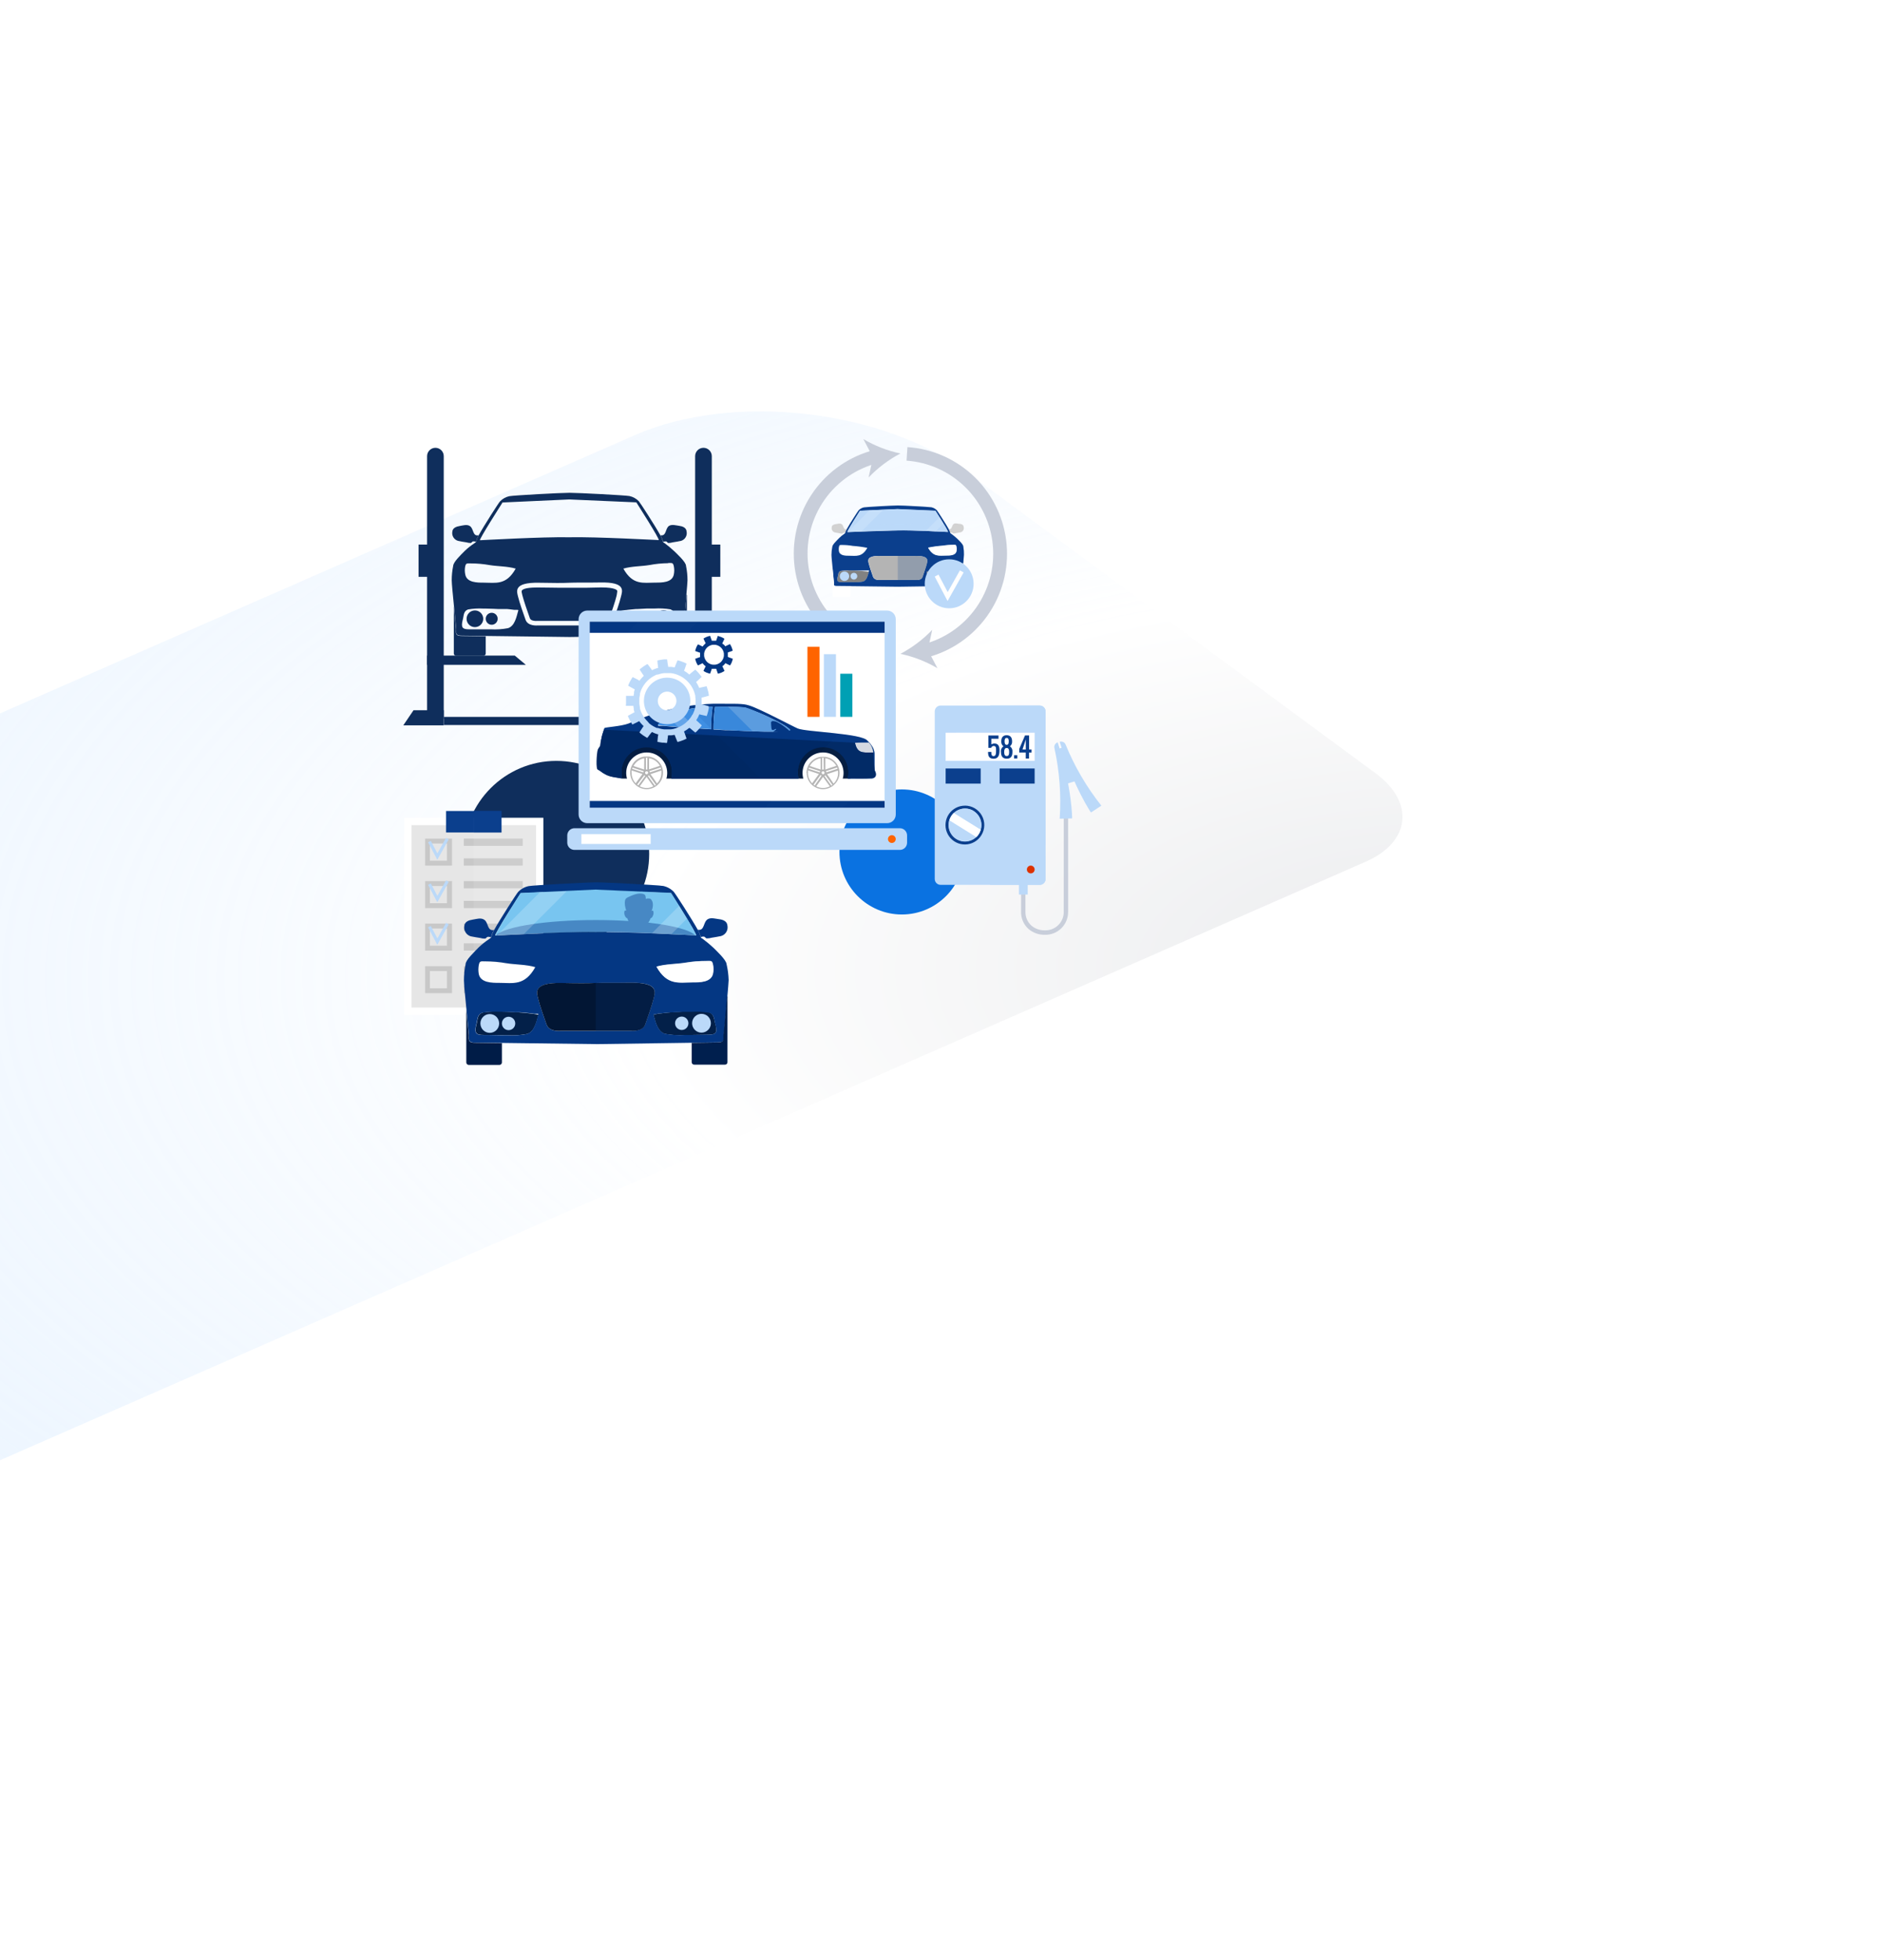 <svg width="1375" height="1431" viewBox="0 0 1375 1431" fill="none" xmlns="http://www.w3.org/2000/svg">
<g filter="url(#filter0_ddddii)">
<path d="M1004.96 564.564C1033.86 585.849 1030.64 614.78 997.759 629.183L-33.702 1080.96L-498.072 739.037L463.774 317.747C535.104 286.505 643.762 298.608 706.469 344.78L1004.96 564.564Z" fill="url(#paint0_radial)"/>
</g>
<g clip-path="url(#clip0)">
<path d="M658.891 667.718C684.065 667.718 704.473 647.278 704.473 622.063C704.473 596.848 684.065 576.407 658.891 576.407C633.717 576.407 613.31 596.848 613.31 622.063C613.31 647.278 633.717 667.718 658.891 667.718Z" fill="#0A72E1"/>
<path d="M406.473 691.44C443.935 691.44 474.303 661.022 474.303 623.5C474.303 585.978 443.935 555.56 406.473 555.56C369.012 555.56 338.643 585.978 338.643 623.5C338.643 661.022 369.012 691.44 406.473 691.44Z" fill="#0F2E5C"/>
<path d="M763.218 682.532C758.904 682.588 754.716 681.08 751.424 678.286C749.641 676.686 748.232 674.712 747.295 672.505C746.359 670.298 745.918 667.912 746.006 665.515V648.211H749.193V665.515C749.119 667.447 749.469 669.372 750.218 671.154C750.967 672.936 752.097 674.531 753.528 675.828C756.203 678.082 759.595 679.305 763.091 679.276C764.938 679.378 766.786 679.095 768.519 678.445C770.251 677.794 771.829 676.79 773.154 675.497C774.479 674.203 775.52 672.648 776.213 670.93C776.906 669.211 777.235 667.368 777.18 665.515V595.5H780.367V665.579C780.416 667.838 780.004 670.083 779.157 672.177C778.31 674.271 777.045 676.169 775.439 677.757C773.834 679.344 771.922 680.586 769.821 681.407C767.719 682.228 765.473 682.611 763.218 682.532Z" fill="#C8CEDA"/>
<path d="M750.851 639.016H744.444V653.16H750.851V639.016Z" fill="#BBD9F9"/>
<path d="M759.648 515.172H687.196C684.837 515.172 682.925 517.088 682.925 519.45V641.794C682.925 644.157 684.837 646.072 687.196 646.072H759.648C762.007 646.072 763.919 644.157 763.919 641.794V519.45C763.919 517.088 762.007 515.172 759.648 515.172Z" fill="#BBD9F9"/>
<path d="M705.046 590.392C707.845 590.401 710.553 591.389 712.703 593.185C714.852 594.98 716.309 597.471 716.82 600.227C717.332 602.984 716.867 605.832 715.506 608.282C714.145 610.732 711.972 612.629 709.364 613.645C706.755 614.662 703.874 614.734 701.218 613.851C698.562 612.967 696.297 611.182 694.814 608.804C693.331 606.426 692.724 603.605 693.096 600.826C693.469 598.047 694.798 595.486 696.855 593.584C699.079 591.514 702.009 590.372 705.046 590.392ZM705.046 588.253C702.734 588.234 700.452 588.783 698.4 589.853C696.349 590.922 694.59 592.478 693.278 594.386C691.966 596.294 691.141 598.494 690.874 600.795C690.608 603.096 690.909 605.428 691.75 607.585C692.592 609.743 693.948 611.661 695.701 613.172C697.454 614.683 699.55 615.741 701.806 616.253C704.061 616.765 706.408 616.715 708.64 616.108C710.872 615.501 712.921 614.356 714.609 612.772C715.536 611.907 716.34 610.919 717 609.835C718.329 607.694 719.064 605.235 719.126 602.714C719.188 600.193 718.577 597.702 717.354 595.497C716.132 593.293 714.343 591.455 712.173 590.176C710.004 588.897 707.532 588.222 705.015 588.221L705.046 588.253Z" fill="#0B3F8D"/>
<path d="M763.887 519.45C763.887 518.316 763.437 517.227 762.636 516.425C761.835 515.623 760.749 515.172 759.616 515.172H723.406V646.072H759.648C760.209 646.072 760.764 645.961 761.283 645.746C761.801 645.531 762.272 645.216 762.668 644.819C763.065 644.422 763.38 643.95 763.594 643.431C763.809 642.912 763.919 642.356 763.919 641.794L763.887 519.45Z" fill="#BBD9F9"/>
<path d="M755.919 534.999H690.894V555.559H755.919V534.999Z" fill="white"/>
<path d="M716.49 561.115H690.894V572.162H716.49V561.115Z" fill="#0B3F8D"/>
<path d="M755.919 561.115H730.323V572.162H755.919V561.115Z" fill="#0B3F8D"/>
<path d="M711.326 592.179C714.026 593.86 715.952 596.544 716.681 599.644C717.41 602.744 716.883 606.006 715.215 608.718C714.651 609.637 713.965 610.475 713.175 611.208C711.529 612.705 709.5 613.714 707.314 614.122C705.129 614.53 702.873 614.321 700.8 613.519C698.726 612.716 696.916 611.352 695.572 609.578C694.228 607.805 693.403 605.692 693.189 603.475C692.975 601.259 693.381 599.027 694.361 597.028C695.341 595.03 696.856 593.343 698.738 592.158C700.62 590.973 702.794 590.335 705.017 590.316C707.24 590.298 709.424 590.898 711.326 592.052V592.179Z" fill="#BBD9F9"/>
<path d="M750.277 610.889C748.415 612.753 745.994 613.953 743.386 614.304C740.777 614.656 738.125 614.14 735.838 612.836C733.974 611.764 732.433 610.209 731.375 608.335C730.268 606.392 729.726 604.178 729.808 601.942C729.891 599.707 730.595 597.539 731.842 595.683C733.089 593.827 734.829 592.358 736.865 591.439C738.902 590.521 741.154 590.191 743.368 590.486C745.581 590.782 747.669 591.691 749.394 593.111C751.12 594.531 752.415 596.406 753.133 598.524C753.851 600.642 753.965 602.919 753.46 605.098C752.955 607.277 751.853 609.272 750.277 610.857V610.889Z" fill="#BBD9F9"/>
<path d="M753.082 637.707C754.649 637.707 755.919 636.435 755.919 634.866C755.919 633.296 754.649 632.024 753.082 632.024C751.515 632.024 750.245 633.296 750.245 634.866C750.245 636.435 751.515 637.707 753.082 637.707Z" fill="#DC3200"/>
<path d="M743.934 637.707C745.501 637.707 746.771 636.435 746.771 634.866C746.771 633.296 745.501 632.024 743.934 632.024C742.367 632.024 741.097 633.296 741.097 634.866C741.097 636.435 742.367 637.707 743.934 637.707Z" fill="#BBD9F9"/>
<path d="M690.894 639.144C690.615 639.144 690.347 639.033 690.15 638.835C689.953 638.638 689.842 638.37 689.842 638.09V625.32C689.842 625.036 689.955 624.764 690.155 624.563C690.355 624.363 690.627 624.25 690.91 624.25C691.193 624.25 691.465 624.363 691.665 624.563C691.865 624.764 691.978 625.036 691.978 625.32V638.09C691.978 638.231 691.95 638.371 691.895 638.501C691.84 638.631 691.759 638.748 691.658 638.847C691.557 638.945 691.438 639.022 691.306 639.073C691.175 639.124 691.035 639.148 690.894 639.144Z" fill="#BBD9F9"/>
<path d="M695.165 639.144C694.886 639.144 694.619 639.033 694.421 638.835C694.224 638.638 694.113 638.37 694.113 638.09V625.32C694.113 625.036 694.226 624.764 694.426 624.563C694.626 624.363 694.898 624.25 695.181 624.25C695.464 624.25 695.736 624.363 695.936 624.563C696.136 624.764 696.249 625.036 696.249 625.32V638.09C696.249 638.231 696.221 638.371 696.166 638.501C696.111 638.631 696.031 638.748 695.93 638.847C695.829 638.945 695.709 639.022 695.577 639.073C695.446 639.124 695.306 639.148 695.165 639.144Z" fill="#BBD9F9"/>
<path d="M699.468 639.144C699.189 639.144 698.922 639.033 698.724 638.835C698.527 638.638 698.416 638.37 698.416 638.09V625.32C698.416 625.036 698.529 624.764 698.729 624.563C698.929 624.363 699.201 624.25 699.484 624.25C699.767 624.25 700.039 624.363 700.239 624.563C700.44 624.764 700.552 625.036 700.552 625.32V638.09C700.552 638.231 700.524 638.371 700.469 638.501C700.414 638.631 700.334 638.748 700.233 638.847C700.132 638.945 700.012 639.022 699.881 639.073C699.749 639.124 699.609 639.148 699.468 639.144Z" fill="#BBD9F9"/>
<path d="M703.708 639.144C703.569 639.144 703.433 639.117 703.305 639.064C703.177 639.011 703.061 638.933 702.964 638.835C702.866 638.737 702.789 638.621 702.736 638.493C702.683 638.366 702.656 638.229 702.656 638.09V625.32C702.656 625.036 702.768 624.764 702.968 624.563C703.169 624.363 703.44 624.25 703.724 624.25C704.007 624.25 704.278 624.363 704.479 624.563C704.679 624.764 704.791 625.036 704.791 625.32V638.09C704.791 638.231 704.763 638.371 704.708 638.501C704.653 638.631 704.573 638.748 704.472 638.847C704.371 638.945 704.251 639.022 704.12 639.073C703.989 639.124 703.848 639.148 703.708 639.144Z" fill="#BBD9F9"/>
<path opacity="0.2" d="M709.7 534.999L690.894 553.803V542.501L698.385 534.999H709.7Z" fill="white"/>
<path d="M727.71 547.642C727.71 545.982 727.71 544.673 725.925 544.673C725.524 544.697 725.14 544.84 724.822 545.085C724.504 545.33 724.266 545.664 724.14 546.046H722.1V537.01H729.526V539.405H724.267V543.491C724.993 543.073 725.82 542.863 726.658 542.885C729.431 542.885 730.26 545.024 730.26 547.833C730.26 551.218 729.431 553.995 726.02 553.995C722.61 553.995 721.876 552.112 721.876 549.015H724.267V549.398C724.267 550.803 724.458 552.08 725.893 552.08C727.805 552.08 727.71 549.781 727.71 547.642Z" fill="#0B3F8D"/>
<path d="M733.096 544.928C732.544 544.487 732.111 543.913 731.838 543.261C731.565 542.608 731.461 541.896 731.535 541.193C731.535 538.479 732.81 536.819 735.487 536.819C738.164 536.819 739.439 538.511 739.439 541.193C739.516 541.897 739.413 542.609 739.14 543.262C738.867 543.916 738.432 544.489 737.878 544.928C738.525 545.377 739.036 545.996 739.357 546.717C739.677 547.437 739.794 548.232 739.694 549.015C739.694 552.207 738.547 553.963 735.519 553.963C732.491 553.963 731.311 552.048 731.311 549.015C731.197 548.234 731.304 547.438 731.62 546.715C731.935 545.993 732.447 545.374 733.096 544.928ZM735.487 552.016C737.113 552.016 737.272 550.611 737.272 549.015C737.272 547.418 736.953 546.141 735.487 546.141C734.021 546.141 733.67 547.546 733.67 549.015C733.67 550.483 733.861 552.016 735.487 552.016ZM735.487 538.798C734.244 538.798 733.957 539.947 733.957 541.193C733.957 542.438 734.148 543.842 735.487 543.842C736.826 543.842 736.985 542.502 736.985 541.193C736.985 539.884 736.698 538.798 735.487 538.798Z" fill="#0B3F8D"/>
<path d="M743.265 551.409V553.804H740.906V551.409H743.265Z" fill="#0B3F8D"/>
<path d="M744.667 549.493V546.811L748.875 536.978H751.871V547.258H753.656V549.525H751.807V553.835H749.416V549.493H744.667ZM749.448 539.915L747.058 547.258H749.448V539.915Z" fill="#0B3F8D"/>
<path d="M696.854 593.616L716.521 605.812C715.955 607.862 714.855 609.724 713.334 611.208L693.667 599.012C694.23 596.951 695.33 595.078 696.854 593.584V593.616Z" fill="white"/>
<path d="M741.83 590.392C744.49 590.393 747.075 591.278 749.179 592.909C751.282 594.54 752.787 596.823 753.455 599.402C754.124 601.981 753.919 604.71 752.874 607.16C751.828 609.61 750 611.643 747.677 612.94C745.353 614.238 742.666 614.727 740.035 614.33C737.405 613.934 734.98 612.674 733.141 610.749C731.302 608.823 730.153 606.341 729.874 603.691C729.595 601.042 730.201 598.374 731.598 596.107C732.675 594.359 734.181 592.916 735.972 591.916C737.763 590.915 739.779 590.391 741.83 590.392ZM741.83 588.253C739.517 588.234 737.235 588.783 735.184 589.853C733.132 590.922 731.374 592.478 730.062 594.386C728.75 596.294 727.924 598.494 727.658 600.795C727.392 603.096 727.693 605.428 728.534 607.585C729.375 609.743 730.732 611.661 732.485 613.172C734.238 614.683 736.334 615.741 738.589 616.253C740.845 616.765 743.191 616.715 745.423 616.108C747.655 615.501 749.705 614.356 751.392 612.772C752.32 611.907 753.124 610.919 753.783 609.835C755.113 607.694 755.847 605.235 755.909 602.714C755.972 600.193 755.36 597.702 754.138 595.497C752.915 593.293 751.127 591.455 748.957 590.176C746.787 588.897 744.316 588.222 741.798 588.221L741.83 588.253Z" fill="#BBD9F9"/>
<path d="M752.221 596.458L735.869 612.836C734.006 611.764 732.465 610.209 731.407 608.335L747.759 591.956C749.617 593.021 751.158 594.564 752.221 596.426V596.458Z" fill="#BBD9F9"/>
<path d="M778.22 545.19L771.496 547.293L779.295 572.313L786.02 570.21L778.22 545.19Z" fill="#BBD9F9"/>
<path d="M772.781 542.022C771.908 542.29 771.173 542.884 770.728 543.681C770.282 544.478 770.161 545.416 770.39 546.301C774.105 563.197 775.393 580.538 774.215 597.799L783.299 597.575C783.299 597.575 783.459 575.993 772.781 542.022Z" fill="#BBD9F9"/>
<path d="M774.183 541.608C775.051 541.337 775.988 541.407 776.806 541.804C777.623 542.202 778.258 542.896 778.582 543.747C785.119 559.747 793.898 574.733 804.656 588.253L797.07 593.233C797.07 593.233 784.798 575.705 774.183 541.608Z" fill="#BBD9F9"/>
<path d="M396.975 597.096H295.293V741.054H396.975V597.096Z" fill="white"/>
<path d="M391.62 602.46H300.648V735.659H391.62V602.46Z" fill="#E6E6E6"/>
<path d="M366.374 592.148H325.893V607.824H366.374V592.148Z" fill="#0B3F8D"/>
<path d="M326.531 615.901V628.448H314.068V615.901H326.531ZM330.101 612.326H310.593V632.024H330.26V612.294L330.101 612.326Z" fill="#C8C8C8"/>
<path d="M326.531 646.934V659.481H314.068V646.934H326.531ZM330.101 643.358H310.593V663.057H330.26V643.358H330.101Z" fill="#C8C8C8"/>
<path d="M326.531 677.967V690.514H314.068V677.967H326.531ZM330.101 674.391H310.593V694.122H330.26V674.423L330.101 674.391Z" fill="#C8C8C8"/>
<path d="M326.531 709.032V721.579H314.068V709.032H326.531ZM330.101 705.456H310.593V725.155H330.26V705.456H330.101Z" fill="#C8C8C8"/>
<path d="M381.929 612.294H338.866V617.593H381.929V612.294Z" fill="#C8C8C8"/>
<path d="M381.929 626.724H338.866V632.024H381.929V626.724Z" fill="#C8C8C8"/>
<path d="M381.929 643.358H338.866V648.658H381.929V643.358Z" fill="#C8C8C8"/>
<path d="M381.929 657.757H338.866V663.057H381.929V657.757Z" fill="#C8C8C8"/>
<path d="M381.929 674.391H338.866V679.691H381.929V674.391Z" fill="#C8C8C8"/>
<path d="M381.929 688.79H338.866V694.09H381.929V688.79Z" fill="#C8C8C8"/>
<path d="M381.929 705.456H338.866V710.756H381.929V705.456Z" fill="#C8C8C8"/>
<path d="M381.929 719.855H338.866V725.155H381.929V719.855Z" fill="#C8C8C8"/>
<g style="mix-blend-mode:screen" opacity="0.1">
<path d="M396.974 597.096H346.134V741.054H396.974V597.096Z" fill="white"/>
</g>
<path d="M366.374 592.148H346.134V607.824H366.374V592.148Z" fill="#0B3F8D"/>
<path d="M319.486 627.746L312.761 615.007L314.737 613.985L319.55 623.085L325.893 611.75L327.838 612.868L319.486 627.746Z" fill="#BBD9F9"/>
<path d="M319.486 658.811L312.761 646.072L314.737 645.018L319.55 654.117L325.893 642.815L327.838 643.901L319.486 658.811Z" fill="#BBD9F9"/>
<path d="M319.486 689.843L312.761 677.105L314.737 676.083L319.55 685.182L325.893 673.848L327.838 674.934L319.486 689.843Z" fill="#BBD9F9"/>
<path d="M517.781 755.517C511.788 755.517 506.083 755.772 500.058 755.772C495.215 756.08 490.352 755.769 485.587 754.846C480.2 753.058 478.861 745.939 477.363 740.831C487.978 738.5 514.593 737.638 518.355 739.202C522.116 740.767 521.542 744.406 522.849 748.301C524.156 753.697 523.263 755.485 517.781 755.517Z" fill="#032049"/>
<path d="M391.11 706.158C383.332 720.11 374.758 717.652 364.845 717.652C359.458 717.652 351.17 717.652 349.8 711.266C349.39 709.158 349.39 706.99 349.8 704.881C350.469 701.688 351.17 702.167 354.517 702.167C359.636 702.172 364.744 702.621 369.785 703.508C376.543 704.37 384.384 704.147 391.11 706.158Z" fill="white"/>
<path d="M393.468 740.926C391.97 746.035 390.631 753.154 385.244 754.942C380.48 755.869 375.618 756.191 370.773 755.9C364.781 755.9 359.075 755.677 353.051 755.677C347.664 755.677 346.676 753.889 347.951 748.493C349.162 744.598 348.397 740.895 352.413 739.394C356.429 737.893 382.694 738.628 393.468 740.926Z" fill="#032049"/>
<path d="M360.924 679.053C360.414 679.924 359.966 680.831 359.585 681.766C359.107 683.267 358.916 684.001 358.756 684.416C357.94 684.079 357.051 683.958 356.174 684.065C355.409 684.352 355.282 685.119 354.389 685.342C353.149 685.351 351.914 685.179 350.724 684.831C348.492 684.448 346.166 684.161 343.902 683.65C342.326 683.187 340.978 682.152 340.124 680.746C339.269 679.341 338.968 677.667 339.281 676.051C339.504 672.859 342.723 671.869 345.273 671.486C347.823 671.103 351.266 669.89 353.656 671.486C357.067 673.497 355.696 680.01 360.924 679.053Z" fill="#043783"/>
<path d="M530.849 704.083C530.69 700.89 523.327 694.185 521.287 692.078C518.778 689.738 516.139 687.543 513.382 685.501C512.394 684.895 512.203 684.895 511.979 684.288C511.756 683.682 511.629 683.107 511.119 681.606C510.74 680.67 510.293 679.763 509.78 678.893C505.573 671.262 493.269 652.234 492.249 651.18C490.165 649.01 487.477 647.519 484.535 646.902C480.742 646.231 442.556 644.252 435.384 644.252C428.212 644.252 390.026 646.327 386.233 646.998C383.29 647.615 380.602 649.105 378.519 651.276C377.499 652.329 365.227 671.358 361.019 679.02C360.509 679.892 360.062 680.799 359.681 681.734C359.203 683.235 359.011 683.969 358.852 684.384C358.444 684.927 357.922 685.374 357.322 685.693C354.606 687.482 352.056 689.512 349.704 691.759C346.229 695.431 340.141 700.986 340.141 704.147C339.355 708.003 338.96 711.928 338.962 715.864C338.962 719.056 339.95 728.187 340.779 736.999C341.608 745.811 342.5 755.006 342.596 755.708C342.596 757.049 342.309 758.55 342.883 759.763C343.456 760.976 344.986 761.264 347.377 761.264L366.98 761.487L435.703 762.349L505.636 761.327L524.028 761.072C526.419 761.072 527.917 760.785 528.523 759.571C529.128 758.358 528.523 756.858 528.809 755.517C529.096 754.176 530.435 738.755 531.455 727.038C531.933 721.898 532.252 717.46 532.348 715.64C532.235 711.747 531.733 707.875 530.849 704.083ZM516.187 701.752C519.566 701.752 520.235 701.305 520.904 704.434C521.314 706.543 521.314 708.711 520.904 710.819C519.534 717.205 511.342 717.205 505.859 717.205C495.978 717.205 487.404 719.695 479.594 705.743C486.288 703.732 494.161 703.923 500.919 702.806C505.956 702.001 511.055 701.649 516.155 701.752H516.187ZM380.399 652.202L435.32 649.68L490.241 652.074C490.241 652.074 510.035 682.947 508.537 682.947C507.039 682.947 457.537 680.17 435.224 680.68C412.912 680.233 363.474 683.107 361.912 683.107C360.35 683.107 380.368 652.202 380.368 652.202H380.399ZM349.799 704.625C350.469 701.433 351.17 701.912 354.517 701.912C359.635 701.917 364.744 702.365 369.785 703.253C376.543 704.37 384.384 704.147 391.109 706.158C383.332 720.11 374.758 717.652 364.844 717.652C359.458 717.652 351.17 717.652 349.799 711.266C349.356 709.075 349.356 706.817 349.799 704.625ZM385.117 754.974C380.352 755.901 375.49 756.222 370.646 755.932H366.693L357.131 755.74H352.923C347.536 755.74 346.548 753.952 347.823 748.557C349.034 744.662 348.269 740.958 352.286 739.458C356.379 738.754 360.539 738.518 364.685 738.755H366.629L373.004 738.947L376.829 739.138H378.2H380.272L382.28 739.298L384.256 739.49L387.061 739.777L388.814 740L390.185 740.192H390.823H391.651H391.97H392.512L393.341 740.383C391.843 746.035 390.504 753.154 385.117 754.942V754.974ZM461.298 752.739H409.501C408.768 752.739 401.278 753.473 399.333 748.078C397.389 742.682 394.361 733.966 393.309 729.656C392.257 725.346 388.528 717.269 410.521 717.747C421.869 718.003 430.093 717.971 435.352 717.747C440.611 717.524 448.835 717.747 460.183 717.556C482.176 717.045 478.511 724.867 477.427 729.433C476.343 733.998 473.379 742.491 471.434 747.886C469.49 753.282 462.031 752.707 461.298 752.707V752.739ZM517.876 755.517C513.605 755.517 509.493 755.517 505.318 755.708H500.154C495.31 756.016 490.448 755.705 485.683 754.782C480.296 752.995 478.957 745.875 477.459 740.767L478.638 740.543L480.359 740.224L481.571 740.032H481.985L483.674 739.809L485.428 739.617L490.049 739.202H491.388C493.843 739.011 496.361 738.883 498.847 738.787H500.791H505.158C509.558 738.515 513.973 738.74 518.323 739.458C522.339 740.958 521.51 744.662 522.817 748.557C524.156 753.697 523.263 755.485 517.781 755.517H517.876Z" fill="#043783"/>
<path d="M508.505 682.947L490.623 682.085L476.343 681.351C461.84 680.744 445.616 680.266 435.32 680.521C422.156 680.266 399.333 681.159 382.694 681.958L362.932 682.915H362.135C360.637 682.915 380.367 652.01 380.367 652.01L394.392 651.372L414.123 650.478L435.288 649.52L490.241 651.883C490.241 651.883 492.918 656.065 496.233 661.461C498.082 664.398 500.09 667.623 501.939 670.687C505.891 677.296 509.142 682.947 508.505 682.947Z" fill="#78C5F0"/>
<path d="M520.968 710.979C519.598 717.364 511.406 717.364 505.923 717.364C496.042 717.364 487.468 719.855 479.658 705.903C486.352 703.891 494.225 704.083 500.983 702.965C506.021 702.052 511.131 701.593 516.251 701.593C519.63 701.593 520.299 701.146 520.968 704.274C521.42 706.486 521.42 708.767 520.968 710.979Z" fill="white"/>
<path d="M477.427 729.592C476.375 733.903 473.379 742.65 471.435 748.046C469.49 753.442 461.872 752.707 461.267 752.707H409.47C408.737 752.707 401.246 753.442 399.302 748.046C397.357 742.65 394.329 733.934 393.277 729.624C392.225 725.314 388.496 717.237 410.49 717.716C421.837 717.971 430.061 717.939 435.32 717.716C440.58 717.492 448.803 717.716 460.151 717.524C482.208 717.205 478.543 725.027 477.427 729.592Z" fill="#021634"/>
<g style="mix-blend-mode:screen" opacity="0.2">
<path d="M521.223 692.078C518.714 689.738 516.075 687.543 513.318 685.501C512.33 684.895 512.139 684.895 511.916 684.288C511.693 683.682 511.565 683.107 511.055 681.606C510.677 680.67 510.229 679.763 509.716 678.893C505.509 671.262 493.205 652.234 492.185 651.18C490.102 649.01 487.414 647.519 484.471 646.902C480.678 646.231 442.715 644.284 435.384 644.252V649.68L490.241 652.074C490.241 652.074 510.035 682.947 508.537 682.947C507.039 682.947 457.537 680.17 435.225 680.68V762.477L505.158 761.455L523.55 761.2C525.941 761.2 527.439 760.912 528.045 759.699C528.65 758.486 528.045 756.985 528.331 755.644C528.618 754.304 529.957 738.883 530.977 727.166C531.455 722.026 531.774 717.588 531.87 715.768C531.86 711.842 531.454 707.927 530.658 704.083C530.531 700.922 523.327 694.122 521.223 692.078ZM500.919 703.125C505.957 702.212 511.067 701.752 516.187 701.752C519.566 701.752 520.235 701.305 520.905 704.434C521.314 706.543 521.314 708.711 520.905 710.819C519.534 717.205 511.342 717.205 505.86 717.205C495.978 717.205 487.404 719.695 479.595 705.743C486.288 704.051 494.161 704.242 500.919 703.125ZM517.781 755.517C513.51 755.517 509.398 755.517 505.222 755.708H500.058C495.215 756.016 490.352 755.705 485.587 754.782C480.2 752.995 478.861 745.875 477.363 740.767L478.543 740.543L480.264 740.224L481.475 740.032H481.89L483.579 739.809L485.332 739.617L489.954 739.202H491.293C493.747 739.011 496.265 738.883 498.751 738.787H500.696H505.063C509.462 738.515 513.878 738.74 518.227 739.458C522.243 740.958 521.415 744.662 522.722 748.557C524.156 753.697 523.263 755.485 517.781 755.517Z" fill="#043783"/>
</g>
<path d="M366.693 761.615V775.759C366.685 776.23 366.494 776.68 366.161 777.014C365.828 777.347 365.379 777.538 364.908 777.546H342.468C341.997 777.538 341.548 777.347 341.215 777.014C340.882 776.68 340.691 776.23 340.683 775.759V737.095C341.544 746.354 342.404 755.102 342.5 755.804C342.5 757.145 342.213 758.646 342.787 759.859C343.361 761.072 344.891 761.36 347.281 761.36L366.693 761.615Z" fill="#001C47"/>
<path d="M531.487 728.188V775.567C531.491 775.803 531.448 776.038 531.36 776.256C531.272 776.475 531.141 776.674 530.974 776.841C530.807 777.008 530.609 777.14 530.39 777.228C530.172 777.316 529.938 777.359 529.702 777.355H507.135C506.664 777.347 506.214 777.156 505.881 776.822C505.548 776.489 505.358 776.039 505.35 775.567V761.424L523.741 761.168C526.132 761.168 527.63 760.881 528.236 759.668C528.841 758.454 528.236 756.954 528.523 755.613C528.81 754.272 530.148 738.851 531.168 727.134C531.391 727.439 531.504 727.811 531.487 728.188Z" fill="#001F4E"/>
<path d="M357.832 754.144C361.617 754.144 364.685 751.071 364.685 747.28C364.685 743.489 361.617 740.416 357.832 740.416C354.047 740.416 350.979 743.489 350.979 747.28C350.979 751.071 354.047 754.144 357.832 754.144Z" fill="#BBD9F9"/>
<path d="M526.801 683.458C524.57 683.969 522.211 684.288 519.98 684.671C518.79 685.019 517.555 685.191 516.315 685.182C515.422 684.959 515.263 684.224 514.53 683.905C513.653 683.798 512.764 683.919 511.948 684.256C511.948 683.841 511.597 683.075 511.087 681.574C510.709 680.638 510.261 679.731 509.748 678.861C514.976 679.818 513.573 673.305 517.08 671.166C519.47 669.73 522.913 670.879 525.463 671.166C528.013 671.454 531.2 672.571 531.455 675.732C531.801 677.371 531.514 679.08 530.65 680.514C529.786 681.949 528.41 683.001 526.801 683.458Z" fill="#043783"/>
<path d="M371.57 752.165C374.264 752.165 376.447 749.978 376.447 747.28C376.447 744.582 374.264 742.395 371.57 742.395C368.877 742.395 366.693 744.582 366.693 747.28C366.693 749.978 368.877 752.165 371.57 752.165Z" fill="#BBD9F9"/>
<path d="M519.375 747.12C519.375 748.478 518.973 749.805 518.22 750.934C517.467 752.063 516.396 752.942 515.144 753.462C513.892 753.981 512.514 754.117 511.184 753.853C509.855 753.588 508.634 752.934 507.675 751.974C506.717 751.014 506.064 749.791 505.8 748.459C505.535 747.128 505.671 745.748 506.19 744.493C506.709 743.239 507.587 742.167 508.714 741.413C509.841 740.659 511.166 740.256 512.521 740.256C513.423 740.252 514.316 740.426 515.149 740.77C515.982 741.113 516.739 741.619 517.377 742.257C518.014 742.895 518.519 743.654 518.861 744.488C519.204 745.323 519.379 746.218 519.375 747.12Z" fill="#BBD9F9"/>
<path d="M498.082 752.037C500.776 752.037 502.959 749.85 502.959 747.152C502.959 744.454 500.776 742.267 498.082 742.267C495.389 742.267 493.205 744.454 493.205 747.152C493.205 749.85 495.389 752.037 498.082 752.037Z" fill="#BBD9F9"/>
<g style="mix-blend-mode:multiply" opacity="0.45">
<path d="M507.931 682.915C503.979 682.756 491.516 682.085 477.459 681.511C471.084 681.255 464.39 681.032 457.983 680.872C449.696 680.648 442.046 680.553 436.021 680.68C413.709 680.233 364.239 683.107 362.709 683.107C362.709 683.107 362.709 682.883 362.709 682.468C370.231 676.37 399.843 671.773 435.065 671.773C443.48 671.773 451.608 671.996 459.163 672.475C458.806 671.821 458.508 671.138 458.27 670.432C457.537 670.432 456.708 669.346 456.294 667.974C455.88 666.601 456.071 664.781 456.804 664.781C456.943 664.754 457.086 664.757 457.223 664.79C457.361 664.823 457.489 664.885 457.601 664.972C457.125 663.76 456.793 662.495 456.613 661.205C456.425 660.01 456.425 658.793 456.613 657.597C456.931 656.065 457.792 655.618 459.163 654.947C462.35 653.447 467.068 651.372 470.574 652.968C471.753 653.511 471.817 655.139 471.817 656.384C472.37 656.123 472.974 655.987 473.586 655.987C474.198 655.987 474.802 656.123 475.355 656.384C475.56 656.539 475.742 656.722 475.897 656.927C476.385 657.579 476.722 658.331 476.885 659.13C477.22 661.175 476.908 663.274 475.993 665.132C476.248 665.132 476.535 664.781 476.758 664.813C477.491 665.036 477.714 666.505 477.268 668.005C476.821 669.506 476.025 670.368 475.323 670.464C474.932 671.605 474.374 672.681 473.666 673.656C491.293 675.668 504.17 678.988 507.931 682.915Z" fill="#0B3F8D"/>
</g>
<path opacity="0.2" d="M414.123 650.637L382.695 682.085L362.932 683.043L394.393 651.531L414.123 650.637Z" fill="white"/>
<path opacity="0.2" d="M501.843 670.783L490.528 682.085L476.343 681.351L496.201 661.397C498.05 664.494 500.09 667.718 501.843 670.783Z" fill="white"/>
<path d="M652.038 482.16C633.574 480.756 616.211 472.819 603.054 459.767C589.897 446.716 581.806 429.402 580.226 410.922C578.647 392.442 583.683 374.003 594.434 358.901C605.185 343.8 620.948 333.022 638.906 328.496L641.328 338.074C625.68 342.055 611.953 351.475 602.597 364.655C593.242 377.835 588.867 393.916 590.253 410.028C591.639 426.14 598.697 441.234 610.166 452.616C621.635 463.998 636.769 470.927 652.867 472.167L652.038 482.16Z" fill="#C8CEDA"/>
<path d="M657.84 331.114C649.195 335.654 641.347 341.574 634.603 348.642L637.79 333.892L630.746 320.578C639.146 325.541 648.297 329.1 657.84 331.114Z" fill="#C8CEDA"/>
<path d="M676.869 480.021L674.447 470.443C690.113 466.425 703.841 456.953 713.171 443.722C722.501 430.491 726.825 414.366 725.368 398.233C723.911 382.101 716.768 367.014 705.218 355.676C693.668 344.337 678.466 337.486 662.334 336.35L662.971 326.453C681.499 327.701 698.974 335.528 712.255 348.528C725.535 361.528 733.749 378.847 735.421 397.371C737.092 415.895 732.11 434.409 721.371 449.582C710.632 464.756 694.841 475.595 676.837 480.149L676.869 480.021Z" fill="#C8CEDA"/>
<path d="M657.84 477.403C666.484 472.862 674.332 466.942 681.076 459.875L677.889 474.593L684.901 487.906C676.511 482.955 667.37 479.408 657.84 477.403Z" fill="#C8CEDA"/>
<path d="M633.678 400.076C629.789 407.068 625.454 405.855 620.514 405.855C617.804 405.855 613.661 405.855 612.959 402.662C612.755 401.608 612.755 400.524 612.959 399.47C613.31 397.905 613.629 398.129 615.318 398.097C617.883 398.098 620.442 398.322 622.968 398.767C626.562 398.982 630.139 399.419 633.678 400.076Z" fill="white"/>
<path d="M634.794 417.54C634.061 420.094 633.392 423.67 630.682 424.596C628.29 425.064 625.848 425.225 623.415 425.075C620.418 425.075 617.55 425.075 614.521 425.075C611.493 425.075 611.334 424.181 611.972 421.467C612.577 419.519 612.195 417.636 614.203 416.901C621.065 416.23 627.986 416.444 634.794 417.54Z" fill="#828282"/>
<path d="M618.538 386.443C618.284 386.885 618.06 387.344 617.868 387.816C617.613 388.55 617.518 388.933 617.454 389.157C617.039 388.991 616.589 388.936 616.147 388.997C615.765 388.997 615.701 389.508 615.255 389.636C614.629 389.645 614.006 389.559 613.406 389.38C612.29 389.189 611.111 389.029 609.995 388.774C609.189 388.569 608.495 388.058 608.06 387.348C607.626 386.638 607.485 385.787 607.668 384.974C607.668 383.378 609.39 382.867 610.665 382.676C611.94 382.484 613.693 381.878 614.872 382.676C616.593 383.665 615.892 386.954 618.538 386.443Z" fill="#D2D2D2"/>
<path d="M703.803 399.022C703.803 397.426 700.01 394.042 698.958 392.988C697.7 391.852 696.381 390.786 695.006 389.795C694.528 389.476 694.432 389.476 694.305 389.189C694.177 388.901 694.113 388.614 693.89 387.848C693.703 387.374 693.479 386.915 693.221 386.475C691.117 382.644 684.933 373.098 684.423 372.555C683.371 371.467 682.016 370.721 680.535 370.416C678.622 370.065 659.465 369.075 655.863 369.075C652.261 369.075 633.105 370.129 631.192 370.448C629.723 370.761 628.38 371.506 627.335 372.587C626.825 373.098 620.673 382.676 618.57 386.507C618.316 386.949 618.092 387.408 617.9 387.88C617.645 388.614 617.55 388.997 617.486 389.221C617.279 389.486 617.018 389.703 616.721 389.859C615.351 390.805 614.071 391.873 612.896 393.052C611.143 394.904 608.146 397.681 608.083 399.278C607.683 401.21 607.48 403.179 607.477 405.152C607.477 406.685 607.987 411.346 608.401 415.784C608.816 420.222 609.262 424.819 609.294 425.17C609.326 425.521 609.294 426.607 609.294 427.214C609.294 427.82 610.346 427.98 611.557 427.98H621.406L655.895 428.395L690.958 427.884H700.201C701.413 427.884 702.146 427.884 702.465 427.15C702.783 426.415 702.465 425.777 702.465 425.106C702.465 424.436 703.293 416.678 703.803 410.803C704.026 408.217 704.218 406.046 704.25 405.088C704.314 403.056 704.164 401.023 703.803 399.022ZM696.44 397.841C698.13 397.841 698.48 397.617 698.799 399.182C699.005 400.236 699.005 401.32 698.799 402.375C698.13 405.567 693.954 405.567 691.245 405.567C686.272 405.567 681.969 406.812 678.048 399.82C681.585 399.111 685.162 398.621 688.758 398.352C691.3 397.966 693.871 397.805 696.44 397.873V397.841ZM628.291 372.97L655.863 371.725L683.435 372.938C683.435 372.938 693.38 388.423 692.615 388.423C691.85 388.423 667.115 387.018 655.863 387.273C644.611 387.529 619.845 388.486 619.143 388.486C618.442 388.486 628.291 373.002 628.291 373.002V372.97ZM612.96 399.278C613.31 397.713 613.629 397.937 615.318 397.905C617.883 397.906 620.443 398.13 622.968 398.575C626.565 398.832 630.141 399.312 633.678 400.012C629.79 407.004 625.455 405.791 620.514 405.791C617.805 405.791 613.661 405.791 612.96 402.598C612.742 401.513 612.742 400.395 612.96 399.31V399.278ZM630.682 424.564C628.29 425.032 625.848 425.193 623.415 425.043H621.438H616.657H614.521C611.812 425.043 611.334 424.149 611.971 421.435C612.577 419.487 612.195 417.604 614.203 416.869C616.307 416.503 618.446 416.385 620.578 416.518H621.566H624.753H626.666H627.367H628.419H629.439H630.427H631.83H632.722H633.423H633.742H634.156H634.571H634.985C634.029 420.094 633.36 423.67 630.65 424.564H630.682ZM668.932 423.446H642.922C642.54 423.446 638.778 423.829 637.822 421.116C636.866 418.402 635.336 414.028 634.794 411.857C634.252 409.686 632.371 405.631 643.432 405.887C649.138 405.887 653.25 405.887 655.895 405.887C658.541 405.887 662.653 405.887 668.358 405.887C679.387 405.631 677.57 409.558 676.996 411.857C676.423 414.156 674.956 418.242 674 421.116C673.044 423.989 669.283 423.446 668.9 423.446H668.932ZM697.333 424.851H690.958H688.376C685.944 425.009 683.502 424.859 681.108 424.404C678.399 423.51 677.73 419.934 676.965 417.38H677.538H678.399H679.005H679.196H680.056H680.949L683.276 417.157H683.945C685.156 417.157 686.463 416.997 687.675 416.965H688.663H690.862C693.068 416.836 695.281 416.953 697.46 417.316C699.468 418.051 699.118 419.934 699.723 421.882C700.456 423.925 700.01 424.851 697.301 424.851H697.333Z" fill="url(#paint1_linear)"/>
<path d="M692.615 388.423L683.531 388.008L676.455 387.625C669.155 387.337 661.027 387.082 655.863 387.209C649.265 387.209 637.822 387.529 629.439 387.944L619.526 388.423H619.111C618.378 388.423 628.26 372.906 628.26 372.906L635.304 372.587L645.217 372.14L655.831 371.661L683.403 372.874L686.4 377.631C687.324 379.1 688.344 380.824 689.268 382.261C690.641 384.164 691.766 386.234 692.615 388.423Z" fill="#BBD9F9"/>
<path d="M698.831 402.503C698.161 405.695 693.986 405.695 691.276 405.695C686.304 405.695 682.001 406.94 678.08 399.948C681.617 399.239 685.193 398.748 688.79 398.48C691.315 398.021 693.875 397.785 696.44 397.777C698.13 397.777 698.48 397.554 698.799 399.118C699.041 400.232 699.052 401.384 698.831 402.503Z" fill="white"/>
<path d="M697.301 424.851C694.273 424.851 691.436 424.851 688.408 424.851C685.976 425.009 683.534 424.859 681.14 424.404C678.431 423.51 677.761 419.934 676.996 417.38C683.796 416.221 690.717 415.942 697.588 416.55C699.596 417.284 699.245 419.168 699.851 421.116C700.456 423.925 700.01 424.851 697.301 424.851Z" fill="#828282"/>
<path d="M677.156 411.857C676.614 414.028 675.116 418.242 674.16 421.116C673.203 423.989 669.442 423.478 669.06 423.478H643.05C642.667 423.478 638.906 423.862 637.95 421.148C636.993 418.434 635.463 414.06 634.922 411.889C634.38 409.718 632.499 405.663 643.56 405.919C649.265 405.919 653.377 405.919 656.023 405.919C658.668 405.919 662.78 405.919 668.486 405.919C679.387 405.631 677.57 409.558 677.156 411.857Z" fill="#B4B4B4"/>
<g style="mix-blend-mode:screen" opacity="0.2">
<path d="M698.99 393.02C697.732 391.884 696.413 390.818 695.038 389.827C694.559 389.508 694.464 389.508 694.336 389.221C694.209 388.933 694.145 388.646 693.922 387.88C693.734 387.406 693.511 386.947 693.253 386.507C691.149 382.676 684.965 373.13 684.455 372.587C683.403 371.499 682.048 370.753 680.566 370.448C678.654 370.129 659.624 369.107 655.927 369.107V371.661L683.467 372.874C683.467 372.874 693.412 388.359 692.647 388.359C691.882 388.359 667.147 386.986 655.927 387.209V428.331L690.989 427.82H700.233C701.444 427.82 702.178 427.82 702.496 427.086C702.815 426.352 702.496 425.713 702.496 425.043C702.496 424.372 703.325 416.614 703.835 410.739C704.058 408.153 704.249 405.982 704.281 405.025C704.277 403.062 704.075 401.104 703.676 399.182C703.739 397.458 700.042 394.01 698.99 393.02ZM688.79 398.575C691.314 398.116 693.874 397.881 696.44 397.873C698.129 397.873 698.48 397.649 698.799 399.214C699.005 400.268 699.005 401.352 698.799 402.407C698.129 405.599 693.954 405.599 691.244 405.599C686.272 405.599 681.969 406.844 678.048 399.852C681.599 399.195 685.186 398.758 688.79 398.543V398.575ZM697.301 424.851H690.926H688.344C685.912 425.009 683.47 424.859 681.076 424.404C678.367 423.51 677.698 419.934 676.933 417.38H677.506H678.367H678.973H679.164H680.024H680.917L683.244 417.157H683.913C685.124 417.157 686.431 416.997 687.643 416.965H688.631H690.83C693.036 416.836 695.249 416.953 697.428 417.316C699.436 418.051 699.086 419.934 699.691 421.882C700.456 423.925 700.01 424.851 697.301 424.851Z" fill="#0B3F8D"/>
</g>
<path d="M621.407 427.916V435.004C621.407 435.241 621.312 435.469 621.145 435.636C620.978 435.804 620.751 435.898 620.514 435.898H609.198C608.964 435.89 608.742 435.793 608.576 435.627C608.41 435.461 608.314 435.239 608.306 435.004V415.625C608.72 420.254 609.167 424.66 609.198 425.011C609.23 425.362 609.198 426.448 609.198 427.054C609.198 427.661 610.25 427.821 611.462 427.821L621.407 427.916Z" fill="white"/>
<path d="M704.122 411.123V434.908C704.122 435.145 704.028 435.373 703.861 435.54C703.693 435.708 703.466 435.802 703.229 435.802H691.882C691.645 435.802 691.418 435.708 691.251 435.54C691.084 435.373 690.99 435.145 690.99 434.908V427.82H700.233C701.444 427.82 702.178 427.82 702.496 427.086C702.815 426.352 702.496 425.713 702.496 425.043C702.496 424.372 703.325 416.614 703.835 410.74C703.968 410.835 704.068 410.969 704.122 411.123Z" fill="white"/>
<path d="M616.976 424.181C618.877 424.181 620.418 422.637 620.418 420.733C620.418 418.828 618.877 417.285 616.976 417.285C615.074 417.285 613.533 418.828 613.533 420.733C613.533 422.637 615.074 424.181 616.976 424.181Z" fill="#BBD9F9"/>
<path d="M701.795 388.678C700.68 388.934 699.5 389.093 698.353 389.285C697.752 389.46 697.129 389.546 696.504 389.54C696.058 389.54 695.962 389.061 695.611 388.902C695.169 388.844 694.72 388.899 694.304 389.061C694.304 388.87 694.113 388.487 693.89 387.72C693.703 387.246 693.479 386.787 693.221 386.347C695.834 386.826 695.133 383.57 696.886 382.484C698.098 381.75 699.819 382.484 701.094 382.484C702.369 382.484 703.995 383.187 704.09 384.783C704.196 385.19 704.22 385.613 704.161 386.029C704.103 386.445 703.963 386.846 703.75 387.208C703.537 387.57 703.254 387.886 702.919 388.138C702.583 388.39 702.202 388.574 701.795 388.678Z" fill="#D2D2D2"/>
<path d="M623.858 423.171C625.214 423.17 626.311 422.068 626.31 420.71C626.308 419.352 625.208 418.253 623.852 418.255C622.497 418.256 621.399 419.358 621.401 420.716C621.403 422.074 622.503 423.173 623.858 423.171Z" fill="#BBD9F9"/>
<path d="M694.64 424.068C696.541 424.066 698.08 422.52 698.077 420.615C698.075 418.711 696.531 417.17 694.63 417.172C692.729 417.175 691.19 418.721 691.192 420.625C691.195 422.529 692.738 424.071 694.64 424.068Z" fill="#BBD9F9"/>
<path d="M687.387 423.095C688.743 423.095 689.842 421.995 689.842 420.637C689.842 419.279 688.743 418.179 687.387 418.179C686.032 418.179 684.933 419.279 684.933 420.637C684.933 421.995 686.032 423.095 687.387 423.095Z" fill="#BBD9F9"/>
<g style="mix-blend-mode:multiply" opacity="0.45">
<path d="M692.296 388.391C690.32 388.391 684.073 387.976 676.996 387.688C673.809 387.688 670.43 387.433 667.211 387.369C663.035 387.369 659.146 387.21 656.182 387.369C644.994 387.146 620.163 388.582 619.43 388.582C619.43 388.582 619.43 388.582 619.43 388.263C623.128 385.07 637.918 382.931 655.672 382.931C659.911 382.931 663.991 382.931 667.753 383.283C667.574 382.956 667.424 382.614 667.306 382.261C666.956 382.261 666.51 381.718 666.318 381.048C666.127 380.377 666.318 379.515 666.573 379.388C666.638 379.356 666.709 379.34 666.781 379.34C666.852 379.34 666.923 379.356 666.988 379.388C666.744 378.782 666.573 378.15 666.478 377.504C666.382 376.901 666.382 376.287 666.478 375.684C666.637 374.918 667.083 374.694 667.753 374.343C668.596 373.806 669.538 373.442 670.522 373.272C671.507 373.102 672.516 373.13 673.49 373.353C674.096 373.641 674.096 374.439 674.128 375.045C674.402 374.917 674.701 374.851 675.004 374.851C675.307 374.851 675.606 374.917 675.881 375.045C675.993 375.123 676.09 375.221 676.168 375.333C676.415 375.653 676.589 376.024 676.678 376.418C676.851 377.451 676.695 378.513 676.231 379.451C676.231 379.451 676.486 379.292 676.614 379.451C676.741 379.611 677.092 380.313 676.869 381.112C676.646 381.91 676.231 382.293 675.881 382.325C675.686 382.906 675.407 383.454 675.052 383.953C683.977 384.783 690.416 386.443 692.296 388.391Z" fill="#BBD9F9"/>
</g>
<path opacity="0.15" d="M645.281 372.204L629.343 388.008L619.43 388.487L635.368 372.523L645.281 372.204Z" fill="white"/>
<path opacity="0.15" d="M689.3 382.325L683.531 388.008L676.455 387.625L686.432 377.6C687.356 379.164 688.376 380.76 689.3 382.325Z" fill="white"/>
<path d="M693.476 444.135C703.334 444.135 711.326 436.13 711.326 426.256C711.326 416.382 703.334 408.377 693.476 408.377C683.617 408.377 675.626 416.382 675.626 426.256C675.626 436.13 683.617 444.135 693.476 444.135Z" fill="#BBD9F9"/>
<path d="M692.296 438.835L682.925 421.02L685.666 419.551L692.392 432.322L701.317 416.455L704.026 417.987L692.296 438.835Z" fill="white"/>
<path d="M349.736 390.817C349.273 391.595 348.868 392.406 348.525 393.244C348.078 394.585 347.919 395.255 347.791 395.606C347.063 395.317 346.273 395.218 345.496 395.319C344.827 395.574 344.7 396.245 343.903 396.468C342.823 396.458 341.75 396.296 340.715 395.989C338.707 395.67 336.635 395.383 334.627 394.904C333.223 394.5 332.019 393.585 331.253 392.339C330.487 391.093 330.212 389.606 330.483 388.167C330.675 385.358 333.671 384.432 335.806 384.081C337.942 383.73 341.13 382.676 343.265 384.081C346.293 386.028 345.082 391.839 349.736 390.817Z" fill="#0F2E5C"/>
<path d="M501.206 413.166C501.206 410.357 494.48 404.322 492.631 402.471C490.395 400.382 488.043 398.42 485.587 396.596C484.726 396.053 484.535 396.053 484.344 395.511C484.153 394.968 484.025 394.457 483.579 393.116C483.238 392.277 482.833 391.466 482.368 390.69C478.606 383.889 467.641 366.936 466.749 366.01C464.892 364.067 462.492 362.732 459.864 362.179C456.485 361.604 422.443 359.816 416.036 359.816C409.629 359.816 375.618 361.668 372.208 362.275C369.583 362.819 367.184 364.143 365.323 366.074C364.398 367 353.465 383.985 349.736 390.817C349.273 391.595 348.868 392.406 348.525 393.244C348.078 394.585 347.919 395.255 347.791 395.606C347.433 396.081 346.976 396.473 346.453 396.756C344.031 398.345 341.759 400.151 339.663 402.151C336.476 405.344 331.216 410.388 331.089 413.198C330.389 416.634 330.037 420.131 330.037 423.638C330.037 426.384 330.898 434.621 331.663 442.507C332.428 450.393 333.193 458.47 333.288 459.173C333.288 460.386 333.033 461.727 333.543 462.78C334.053 463.834 335.424 464.121 337.528 464.121L354.995 464.345L416.227 465.111L478.543 464.185L494.863 464.249C496.998 464.249 498.337 463.994 498.879 462.908C499.421 461.823 498.879 460.514 499.134 459.3C499.389 458.087 500.6 444.359 501.493 433.918C501.907 429.353 502.226 425.458 502.29 423.766C502.293 420.205 501.93 416.653 501.206 413.166ZM488.105 411.091C491.101 411.091 491.707 410.708 492.313 413.485C492.718 415.488 492.707 417.553 492.281 419.551C491.07 425.394 483.675 425.394 478.861 425.394C470.064 425.394 462.382 427.597 455.433 415.177C461.426 413.39 468.438 413.581 474.558 412.559C479.036 411.714 483.58 411.265 488.137 411.219L488.105 411.091ZM366.98 366.904L415.94 364.669L464.9 366.808C464.9 366.808 482.559 394.329 481.22 394.329C479.881 394.329 435.798 391.871 415.972 392.286C396.146 391.903 351.999 394.425 350.724 394.457C349.449 394.489 367.076 367.032 367.076 367.032L366.98 366.904ZM339.823 413.773C340.428 410.995 341.034 411.378 344.03 411.378C348.594 411.388 353.148 411.794 357.641 412.591C363.665 413.581 370.646 413.39 376.766 415.177C369.817 427.597 362.167 425.426 353.37 425.426C348.588 425.426 341.193 425.426 339.95 419.615C339.519 417.696 339.476 415.709 339.823 413.773ZM371.156 458.662C366.957 459.466 362.674 459.745 358.406 459.492H354.9H346.421H342.468C337.655 459.492 336.858 457.896 337.942 453.106C338.994 449.626 338.356 446.338 341.926 444.997C345.578 444.369 349.288 444.155 352.987 444.359H354.74L360.318 444.518L363.729 444.678H364.972H366.821H368.606H370.391L372.877 444.933L374.439 445.125L375.65 445.284H376.224H376.957H377.531H378.009L378.742 445.444C377.276 450.712 376.096 457.033 371.156 458.662ZM439.081 456.682H393.022C392.353 456.682 385.691 457.353 383.97 452.532C382.248 447.711 379.539 439.953 378.615 436.09C377.69 432.226 374.343 425.075 393.946 425.49C404.083 425.713 411.382 425.713 416.1 425.49C420.817 425.266 428.116 425.49 438.253 425.298C457.856 424.819 454.605 431.684 453.616 435.898C452.628 440.112 450.015 447.519 448.293 452.34C446.572 457.161 439.878 456.65 439.209 456.65L439.081 456.682ZM489.508 459.173C485.715 459.173 482.049 459.173 478.32 459.364H473.73C469.462 459.62 465.179 459.341 460.98 458.534C456.166 456.938 454.955 450.616 453.648 446.051L454.7 445.827L456.23 445.54L457.218 445.412H457.569L459.067 445.221L460.629 445.061L464.741 444.678H465.92C468.088 444.518 470.383 444.39 472.55 444.327H474.271H478.16C482.081 444.087 486.015 444.291 489.89 444.933C493.46 446.274 492.823 449.563 493.906 453.043C495.245 457.544 494.448 459.141 489.667 459.141L489.508 459.173Z" fill="#0F2E5C"/>
<path d="M391.874 453.394C390.344 453.394 387.73 453.138 387.125 451.414C385.149 445.955 382.694 438.643 381.865 435.451L381.61 434.525C381.196 432.929 380.877 431.683 381.324 431.109C381.77 430.534 383.395 428.97 392.225 428.97H393.85C400.226 428.97 405.262 429.161 409.405 429.161H421.582C425.917 429.161 431.463 429.161 438.284 428.938H440.005C448.771 428.938 450.556 430.726 450.843 431.077C451.13 431.428 450.843 432.929 450.588 434.493L450.365 435.419C449.536 438.803 447.177 446.082 445.137 451.382C444.532 453.106 441.95 453.362 440.324 453.362H391.874V453.394Z" fill="#0F2E5C"/>
<path d="M354.868 464.568V477.179C354.859 477.6 354.689 478.001 354.392 478.299C354.095 478.597 353.694 478.767 353.274 478.776H333.161C332.741 478.767 332.34 478.597 332.043 478.299C331.746 478.001 331.575 477.6 331.567 477.179V442.73C332.332 450.967 333.097 458.694 333.193 459.396C333.193 460.609 332.938 461.95 333.448 463.004C333.958 464.057 335.328 464.345 337.432 464.345L354.868 464.568Z" fill="#0F2E5C"/>
<path d="M501.843 434.78V477.02C501.848 477.23 501.809 477.44 501.731 477.636C501.652 477.831 501.535 478.009 501.386 478.158C501.237 478.307 501.06 478.425 500.864 478.503C500.669 478.582 500.46 478.62 500.249 478.616H480.073C479.652 478.608 479.252 478.437 478.955 478.139C478.657 477.842 478.487 477.44 478.479 477.02V464.249H494.863C496.998 464.249 498.337 463.994 498.879 462.908C499.421 461.822 498.879 460.513 499.134 459.3C499.389 458.087 500.6 444.359 501.493 433.918C501.7 434.16 501.823 434.463 501.843 434.78Z" fill="#0F2E5C"/>
<path d="M346.979 457.904C350.341 457.901 353.064 455.168 353.061 451.8C353.057 448.432 350.328 445.705 346.966 445.708C343.604 445.712 340.881 448.445 340.884 451.813C340.888 455.181 343.616 457.908 346.979 457.904Z" fill="#0F2E5C"/>
<path d="M497.604 394.904C495.596 395.383 493.524 395.638 491.516 395.989C490.482 396.302 489.408 396.464 488.328 396.468C487.531 396.277 487.404 395.606 486.734 395.319C485.955 395.224 485.164 395.334 484.439 395.638C484.439 395.255 484.121 394.585 483.674 393.244C483.333 392.405 482.928 391.594 482.463 390.817C487.117 391.647 485.874 385.869 488.838 383.953C490.974 382.676 494.034 383.666 496.297 383.953C498.56 384.24 501.429 385.23 501.62 388.04C501.932 389.48 501.693 390.985 500.949 392.256C500.205 393.528 499.011 394.473 497.604 394.904Z" fill="#0F2E5C"/>
<path d="M359.235 456.171C361.646 456.171 363.601 454.213 363.601 451.797C363.601 449.382 361.646 447.423 359.235 447.423C356.823 447.423 354.868 449.382 354.868 451.797C354.868 454.213 356.823 456.171 359.235 456.171Z" fill="#0F2E5C"/>
<path d="M484.854 457.768C488.216 457.768 490.942 455.038 490.942 451.67C490.942 448.302 488.216 445.572 484.854 445.572C481.491 445.572 478.766 448.302 478.766 451.67C478.766 455.038 481.491 457.768 484.854 457.768Z" fill="#0F2E5C"/>
<path d="M472.022 456.049C474.416 456.047 476.355 454.101 476.353 451.703C476.35 449.305 474.407 447.363 472.013 447.365C469.619 447.368 467.68 449.314 467.683 451.712C467.685 454.11 469.628 456.052 472.022 456.049Z" fill="#0F2E5C"/>
<path d="M507.868 523.441H324.268V529.38H507.868V523.441Z" fill="#0F2E5C"/>
<path d="M384.225 485.448H312.028V478.68H376.097L384.225 485.448Z" fill="#0F2E5C"/>
<path d="M318.116 397.618H305.812V421.18H318.116V397.618Z" fill="#0F2E5C"/>
<path d="M318.116 326.964C317.308 326.964 316.509 327.125 315.764 327.437C315.019 327.749 314.343 328.207 313.777 328.784C313.21 329.36 312.764 330.044 312.463 330.795C312.163 331.546 312.015 332.349 312.028 333.158V524.91H324.204V333.158C324.217 332.349 324.068 331.546 323.768 330.795C323.468 330.044 323.021 329.36 322.455 328.784C321.888 328.207 321.213 327.749 320.468 327.437C319.723 327.125 318.923 326.964 318.116 326.964Z" fill="#0F2E5C"/>
<path d="M324.204 529.603H294.656L302.115 518.588H324.204V529.603Z" fill="#0F2E5C"/>
<path d="M447.847 485.448H520.044V478.68H455.975L447.847 485.448Z" fill="#0F2E5C"/>
<path d="M526.26 397.618H513.956V421.18H526.26V397.618Z" fill="#0F2E5C"/>
<path d="M513.956 326.964C515.57 326.964 517.119 327.606 518.261 328.75C519.403 329.894 520.044 331.445 520.044 333.062V524.91H507.868V333.158C507.855 332.349 508.003 331.546 508.303 330.795C508.604 330.044 509.05 329.36 509.617 328.784C510.183 328.207 510.859 327.749 511.604 327.437C512.349 327.125 513.148 326.964 513.956 326.964Z" fill="#0F2E5C"/>
<path d="M507.868 529.603H537.416L529.957 518.588H507.868V529.603Z" fill="#0F2E5C"/>
<path d="M648.118 445.795H429.073C425.569 445.795 422.729 448.64 422.729 452.149V594.702C422.729 598.211 425.569 601.055 429.073 601.055H648.118C651.621 601.055 654.461 598.211 654.461 594.702V452.149C654.461 448.64 651.621 445.795 648.118 445.795Z" fill="#BBD9F9"/>
<path d="M646.301 453.937H430.857V589.721H646.301V453.937Z" fill="white"/>
<path d="M646.301 453.937H430.857V462.078H646.301V453.937Z" fill="#043783"/>
<path d="M646.301 584.836H430.857V589.753H646.301V584.836Z" fill="#043783"/>
<path d="M657.457 604.727H419.701C416.797 604.727 414.442 607.085 414.442 609.995V615.295C414.442 618.204 416.797 620.562 419.701 620.562H657.457C660.362 620.562 662.716 618.204 662.716 615.295V609.995C662.716 607.085 660.362 604.727 657.457 604.727Z" fill="#BBD9F9"/>
<path d="M475.387 609.069H424.77V616.221H475.387V609.069Z" fill="white"/>
<path d="M651.592 615.486C653.159 615.486 654.429 614.214 654.429 612.645C654.429 611.075 653.159 609.803 651.592 609.803C650.025 609.803 648.755 611.075 648.755 612.645C648.755 614.214 650.025 615.486 651.592 615.486Z" fill="#FF6400"/>
<path d="M639.862 615.486C641.429 615.486 642.699 614.214 642.699 612.645C642.699 611.075 641.429 609.803 639.862 609.803C638.295 609.803 637.025 611.075 637.025 612.645C637.025 614.214 638.295 615.486 639.862 615.486Z" fill="#BBD9F9"/>
<path d="M621.438 543.778L447.241 544.8L454.445 568.49H621.438V543.778Z" fill="#031C41"/>
<path d="M436.34 560.764C436.376 561.039 436.451 561.308 436.563 561.562C436.608 561.721 436.696 561.865 436.818 561.977C437.39 562.174 437.92 562.477 438.38 562.871L439.177 563.446C439.337 563.586 439.507 563.714 439.687 563.829L440.165 564.148C440.441 564.355 440.728 564.547 441.026 564.723H441.217L443.193 565.808C444.443 566.392 445.76 566.82 447.114 567.085L448.07 567.277H448.58C450.142 567.596 451.767 567.851 452.851 568.043L453.999 568.203H454.381C454.129 566.952 454.011 565.679 454.031 564.403C453.927 561.909 454.328 559.419 455.21 557.084C456.092 554.749 457.435 552.617 459.161 550.815C460.886 549.014 462.958 547.58 465.25 546.601C467.543 545.622 470.01 545.117 472.502 545.117C474.995 545.117 477.461 545.622 479.754 546.601C482.047 547.58 484.118 549.014 485.843 550.815C487.569 552.617 488.913 554.749 489.794 557.084C490.676 559.419 491.077 561.909 490.974 564.403C490.965 565.779 490.804 567.149 490.496 568.49H583.379C583.067 567.15 582.907 565.779 582.901 564.403C582.798 561.909 583.199 559.419 584.081 557.084C584.962 554.749 586.306 552.617 588.032 550.815C589.757 549.014 591.828 547.58 594.121 546.601C596.414 545.622 598.88 545.117 601.373 545.117C603.865 545.117 606.332 545.622 608.625 546.601C610.917 547.58 612.989 549.014 614.714 550.815C616.439 552.617 617.783 554.749 618.665 557.084C619.547 559.419 619.948 561.909 619.844 564.403C619.832 565.777 619.683 567.146 619.398 568.49H628.451C630.682 568.49 630.841 568.49 632.977 568.49H635.049H636.005H636.961C637.58 568.406 638.176 568.2 638.714 567.883L638.969 567.724C639.221 567.551 639.428 567.321 639.575 567.053C639.676 566.88 639.761 566.699 639.83 566.51C639.982 565.957 639.982 565.372 639.83 564.818C639.84 564.766 639.84 564.711 639.83 564.659C639.848 564.596 639.848 564.53 639.83 564.467C639.83 564.467 639.83 564.212 639.83 564.116C639.757 563.95 639.672 563.79 639.575 563.637C639.51 563.526 639.456 563.408 639.416 563.286L639.161 562.775C639.161 562.552 639.161 562.392 638.969 562.232C638.936 561.978 638.936 561.72 638.969 561.466C638.969 560.029 638.969 558.72 638.969 557.571C638.969 557.188 638.969 556.805 638.969 556.422C638.96 556.294 638.96 556.166 638.969 556.039V555.272C638.969 554.953 638.969 554.666 638.969 554.378C638.969 554.091 638.969 553.74 638.969 553.452C638.969 553.165 638.969 552.878 638.969 552.59C638.969 552.303 638.969 552.048 638.969 551.792C638.969 551.537 638.969 551.281 638.969 551.09C638.969 550.898 638.969 550.356 638.969 550.004C638.84 548.569 638.44 547.172 637.79 545.886C637.736 545.721 637.649 545.569 637.535 545.439L637.28 545.024C636.993 544.545 636.674 544.13 636.324 543.651L635.686 542.757L633.806 540.873C629.981 535.414 588.83 534.488 582.806 531.902C579.618 530.593 555.202 517.567 547.743 515.236C543.854 514.055 542.771 513.767 525.431 513.863H520.777C514.791 514.052 508.82 514.585 502.895 515.46C487.863 517.688 473.211 521.985 459.354 528.23C453.361 530.497 441.886 530.88 441.536 531.678L441.217 532.572C440.962 533.371 440.611 534.552 440.229 535.765L439.942 536.691L439.591 537.968V538.607C439.591 539.245 439.241 539.852 439.145 540.426C439.049 541.001 439.145 540.682 439.145 540.841C439.145 541.001 438.986 541.64 438.954 541.991C438.922 542.342 438.954 542.182 438.954 542.31C438.954 542.438 438.954 542.885 438.954 543.108C438.998 543.469 438.998 543.833 438.954 544.194V544.449C438.749 544.836 438.503 545.2 438.221 545.535C438.221 545.535 437.997 545.854 437.87 546.077V546.301C437.87 546.524 437.647 546.748 437.519 547.035V547.291C437.415 547.561 437.33 547.838 437.264 548.121C436.248 552.253 435.935 556.527 436.34 560.764ZM550.134 533.945L544.619 533.754L533.049 533.179H530.084L521.287 532.668C521.269 527.148 521.631 521.633 522.371 516.162C529.64 515.893 536.919 516.032 544.173 516.577C551.098 518.871 557.851 521.656 564.382 524.91L568.271 526.889C569.928 527.751 571.458 528.645 572.797 529.444C574.169 530.242 575.461 531.172 576.654 532.221C576.801 532.361 576.94 532.511 577.068 532.668C577.108 532.698 577.14 532.736 577.162 532.781C577.184 532.825 577.196 532.874 577.196 532.924C577.196 532.973 577.184 533.022 577.162 533.066C577.14 533.111 577.108 533.149 577.068 533.179C576.962 533.292 576.831 533.379 576.686 533.434C574.274 534.004 571.799 534.262 569.322 534.201H565.019C560.78 534.264 555.712 534.169 550.134 533.977V533.945ZM498.974 518.684L500.154 518.365C501.62 517.982 503.341 517.663 504.807 517.407C507.102 516.992 509.429 516.641 511.533 516.449C513.637 516.258 515.964 516.066 517.398 516.066H520.586C519.897 521.242 519.535 526.457 519.502 531.678V532.477C513.127 532.093 507.23 531.71 501.907 531.295H500.313L495.851 530.944C491.101 530.561 487.212 530.274 484.599 529.986H483.196H482.591H481.698H480.997C478.766 528.677 492.854 520.44 498.974 518.684Z" fill="#043783"/>
<path d="M521.287 532.54C530.85 533.115 540.954 533.626 549.975 533.945C555.648 534.136 560.844 534.232 565.115 534.232H569.386C571.864 534.296 574.338 534.039 576.75 533.466C577.291 533.274 577.483 532.987 577.196 532.7C573.211 527.943 547.233 516.96 544.301 516.481C540.203 516.061 536.083 515.901 531.965 516.002H522.403C521.65 521.482 521.278 527.008 521.287 532.54Z" fill="#3F91E4"/>
<path d="M480.901 529.411C481.411 529.571 487.276 530.146 495.628 530.784L508.378 531.678L519.566 532.413C519.565 526.935 519.927 521.464 520.65 516.034H517.462C511.25 516.208 505.079 517.098 499.07 518.684C498.273 518.908 497.349 519.259 496.329 519.674C493.656 520.826 491.049 522.127 488.52 523.569C483.611 526.219 479.69 528.996 480.901 529.411Z" fill="#3F8FE3"/>
<g style="mix-blend-mode:screen" opacity="0.2">
<path d="M531.838 515.939L549.847 533.977C555.521 534.169 560.716 534.265 564.988 534.265H569.259C571.736 534.329 574.211 534.071 576.622 533.498C577.164 533.307 577.355 533.019 577.068 532.732C573.084 527.975 547.106 516.992 544.173 516.513C540.078 516.061 535.958 515.869 531.838 515.939Z" fill="white"/>
</g>
<path d="M563.33 527.623C563.33 528.869 563.489 530.465 563.617 531.678C563.936 534.615 566.518 531.838 567.059 532.253C567.601 532.668 565.338 533.69 564.956 534.296C567.454 534.567 569.965 534.695 572.478 534.679C576.144 534.679 576.718 534.073 576.622 533.466C574.376 531.464 571.954 529.669 569.386 528.102C568.781 527.751 568.271 527.464 567.729 527.208C566.993 526.834 566.192 526.606 565.37 526.538C564.637 526.314 563.33 526.57 563.33 527.623Z" fill="#043783"/>
<path d="M624.562 542.406C625.391 545.599 626.379 548.376 629.885 549.206C632.596 549.614 635.344 549.71 638.077 549.494C637.798 546.784 636.684 544.229 634.889 542.182C631.415 542.182 627.941 542.118 624.562 542.406Z" fill="#EBEBEB"/>
<path d="M436.882 561.977C437.905 562.483 438.868 563.104 439.751 563.828C443.576 566.446 444.947 567.021 454.063 568.426H454.445C453.816 565.711 453.808 562.888 454.42 560.169C455.032 557.45 456.249 554.904 457.98 552.722C459.712 550.54 461.912 548.777 464.419 547.565C466.925 546.354 469.672 545.724 472.455 545.724C475.238 545.724 477.985 546.354 480.491 547.565C482.997 548.777 485.198 550.54 486.929 552.722C488.66 554.904 489.877 557.45 490.489 560.169C491.102 562.888 491.093 565.711 490.464 568.426H583.38C583.064 567.076 582.903 565.694 582.902 564.307C582.888 561.694 583.427 559.107 584.483 556.717C585.539 554.327 587.088 552.188 589.028 550.441C590.968 548.694 593.256 547.377 595.74 546.579C598.225 545.78 600.85 545.518 603.443 545.808C606.036 546.098 608.538 546.935 610.785 548.264C613.032 549.592 614.973 551.382 616.48 553.515C617.987 555.648 619.027 558.077 619.53 560.642C620.033 563.206 619.988 565.848 619.398 568.394C634.922 568.394 641.105 569.256 639.703 564.148C639.6 563.753 639.439 563.377 639.225 563.03C638.434 558.529 638.04 553.968 638.045 549.398C629.343 549.685 626.507 549.749 624.594 542.31L441.281 532.796C439.864 536.652 438.891 540.659 438.38 544.736C438.168 545.126 437.911 545.49 437.615 545.822C437.245 546.338 436.935 546.895 436.691 547.482C435.926 550.068 435.129 561.977 436.882 561.977Z" fill="#002863"/>
<path d="M472.487 579.409C480.761 579.409 487.468 572.69 487.468 564.403C487.468 556.116 480.761 549.397 472.487 549.397C464.213 549.397 457.505 556.116 457.505 564.403C457.505 572.69 464.213 579.409 472.487 579.409Z" fill="white"/>
<g style="mix-blend-mode:screen" opacity="0.1">
<path d="M472.486 576.088C478.947 576.088 484.184 570.842 484.184 564.371C484.184 557.9 478.947 552.654 472.486 552.654C466.026 552.654 460.788 557.9 460.788 564.371C460.788 570.842 466.026 576.088 472.486 576.088Z" fill="white"/>
</g>
<path d="M460.406 564.403C460.434 565.976 460.773 567.527 461.402 568.968C462.031 570.409 462.938 571.711 464.071 572.8L464.964 573.598L465.761 574.173L466.876 574.843C468.597 575.748 470.511 576.22 472.454 576.216C474.388 576.222 476.293 575.751 478.001 574.843L479.084 574.205L479.913 573.598L480.869 572.736C482.003 571.62 482.902 570.288 483.515 568.818C484.128 567.349 484.442 565.772 484.439 564.18C484.439 563.505 484.375 562.832 484.248 562.169C484.191 561.746 484.095 561.329 483.961 560.923C483.877 560.597 483.77 560.277 483.643 559.966C483.643 559.582 483.324 559.167 483.133 558.784C482.254 557.083 480.984 555.616 479.426 554.505C477.868 553.395 476.068 552.673 474.176 552.399H472.933H471.881H470.637C468.75 552.675 466.955 553.398 465.403 554.509C463.851 555.62 462.585 557.085 461.712 558.784C461.502 559.164 461.321 559.559 461.171 559.966C461.171 560.285 460.947 560.604 460.852 560.923C460.756 561.243 460.661 561.753 460.565 562.169C460.44 562.907 460.387 563.655 460.406 564.403ZM462.127 560.476L469.012 562.711L470.287 563.126C470.136 563.392 470.038 563.685 470 563.988L468.725 563.573L461.84 561.338C461.92 561.046 462.016 560.758 462.127 560.476ZM470.606 561.881L469.968 561.626L467.896 560.955L462.828 559.295C463.623 557.814 464.745 556.534 466.11 555.555C467.475 554.575 469.045 553.922 470.701 553.644L470.606 561.881ZM472.901 561.881H472.391H471.913V553.261H472.964L472.901 561.881ZM473.474 564.244C473.474 564.458 473.411 564.668 473.292 564.847C473.173 565.025 473.003 565.164 472.805 565.247C472.607 565.329 472.389 565.35 472.179 565.308C471.969 565.267 471.776 565.163 471.624 565.011C471.473 564.86 471.37 564.666 471.328 564.456C471.286 564.245 471.307 564.027 471.389 563.828C471.471 563.63 471.61 563.46 471.789 563.341C471.967 563.222 472.176 563.158 472.391 563.158C472.552 563.143 472.715 563.164 472.867 563.22C473.02 563.276 473.158 563.365 473.271 563.482C473.384 563.598 473.47 563.738 473.521 563.892C473.573 564.046 473.59 564.21 473.57 564.371L473.474 564.244ZM482.144 559.167L477.044 560.828L475.004 561.498L474.176 561.753V553.644C475.861 553.896 477.464 554.538 478.858 555.519C480.253 556.5 481.4 557.793 482.208 559.295L482.144 559.167ZM482.973 561.307L476.056 563.541L474.749 563.956C474.709 563.629 474.6 563.314 474.431 563.031L475.769 562.616L482.654 560.381C482.768 560.662 482.864 560.95 482.941 561.243L482.973 561.307ZM477.013 567.692L475.738 565.968L475.228 565.265L476.024 564.978L478.064 564.308L483.196 562.616C483.249 563.189 483.249 563.766 483.196 564.34C483.199 565.774 482.919 567.195 482.372 568.521C481.825 569.847 481.022 571.052 480.009 572.066L477.013 567.692ZM474.144 567.692L473.379 566.606C473.649 566.478 473.888 566.293 474.08 566.064L474.877 567.149L479.18 573.056L478.415 573.63L474.144 567.692ZM467.45 574.077L470.637 569.703L471.881 567.979L472.391 567.277L472.901 567.979L474.144 569.735L477.331 574.141C475.798 574.931 474.099 575.343 472.375 575.343C470.651 575.343 468.951 574.931 467.418 574.141L467.45 574.077ZM465.537 572.832L469.968 567.053L470.733 566C470.932 566.214 471.17 566.387 471.434 566.511L470.669 567.564L466.366 573.471L465.633 572.96L465.537 572.832ZM461.426 564.244C461.379 563.67 461.379 563.093 461.426 562.52L466.526 564.18L468.566 564.85L469.394 565.138L468.884 565.84L467.609 567.564L464.422 571.938C462.518 569.895 461.468 567.198 461.489 564.403L461.426 564.244Z" fill="#B4B4B4"/>
<path d="M601.325 579.409C609.599 579.409 616.306 572.69 616.306 564.403C616.306 556.116 609.599 549.397 601.325 549.397C593.051 549.397 586.344 556.116 586.344 564.403C586.344 572.69 593.051 579.409 601.325 579.409Z" fill="white"/>
<g style="mix-blend-mode:screen" opacity="0.1">
<path d="M601.325 576.088C607.786 576.088 613.023 570.842 613.023 564.371C613.023 557.9 607.786 552.654 601.325 552.654C594.864 552.654 589.627 557.9 589.627 564.371C589.627 570.842 594.864 576.088 601.325 576.088Z" fill="white"/>
</g>
<path d="M589.34 564.403C589.373 567.565 590.657 570.585 592.91 572.8L593.803 573.598L594.6 574.173L595.715 574.843C597.425 575.744 599.329 576.215 601.261 576.216C603.195 576.223 605.1 575.752 606.808 574.843L607.923 574.205L608.752 573.598L609.676 572.736C610.815 571.661 611.73 570.372 612.37 568.942C613.01 567.512 613.362 565.969 613.406 564.403C613.401 563.728 613.337 563.055 613.215 562.392C613.153 561.969 613.057 561.553 612.928 561.147C612.843 560.82 612.737 560.5 612.609 560.189C612.463 559.785 612.293 559.39 612.099 559.007C611.226 557.308 609.961 555.843 608.408 554.732C606.856 553.622 605.062 552.898 603.174 552.622H601.931H600.656H599.413C597.525 552.898 595.73 553.622 594.178 554.732C592.626 555.843 591.361 557.308 590.488 559.007C590.291 559.389 590.121 559.784 589.978 560.189C589.978 560.508 589.755 560.827 589.659 561.147C589.369 562.186 589.219 563.26 589.213 564.339L589.34 564.403ZM591.093 560.476L597.978 562.711L599.253 563.126C599.104 563.392 599.006 563.685 598.966 563.988L597.691 563.573L590.806 561.338C590.806 561.051 590.998 560.763 591.093 560.476ZM599.604 561.881L598.775 561.625L596.703 560.955L591.635 559.295C592.433 557.81 593.561 556.528 594.931 555.548C596.302 554.568 597.879 553.917 599.54 553.644L599.604 561.881ZM601.867 561.881H601.357H600.656V553.261H601.708L601.867 561.881ZM602.441 564.243C602.441 564.458 602.377 564.668 602.258 564.846C602.139 565.025 601.97 565.164 601.772 565.246C601.574 565.328 601.356 565.35 601.146 565.308C600.935 565.266 600.742 565.163 600.591 565.011C600.439 564.859 600.336 564.666 600.294 564.455C600.252 564.245 600.274 564.026 600.356 563.828C600.438 563.63 600.577 563.46 600.755 563.341C600.933 563.222 601.143 563.158 601.357 563.158C601.508 563.161 601.657 563.196 601.793 563.261C601.93 563.325 602.052 563.417 602.151 563.531C602.25 563.646 602.324 563.779 602.369 563.924C602.413 564.069 602.427 564.221 602.409 564.371L602.441 564.243ZM611.111 559.167L605.979 560.827L603.843 561.625L603.015 561.881V553.644C604.705 553.894 606.313 554.534 607.713 555.515C609.113 556.496 610.265 557.79 611.079 559.295L611.111 559.167ZM611.94 561.306L605.023 563.541L603.716 563.956C603.679 563.628 603.57 563.311 603.397 563.03L604.736 562.615L611.621 560.38C611.732 560.662 611.828 560.95 611.908 561.242L611.94 561.306ZM605.979 567.692L604.736 565.967L604.226 565.265L605.023 564.978L607.063 564.307L612.195 562.615C612.467 564.351 612.319 566.126 611.765 567.793C611.21 569.459 610.264 570.968 609.007 572.193L605.979 567.692ZM603.11 567.692L602.345 566.606C602.612 566.472 602.85 566.288 603.046 566.063L603.843 567.149L608.146 573.055L607.381 573.63L603.11 567.692ZM596.385 574.077L599.572 569.703L600.815 567.979L601.325 567.276L601.835 567.979L603.078 569.735L606.266 574.141C604.732 574.928 603.033 575.339 601.309 575.339C599.586 575.339 597.887 574.928 596.353 574.141L596.385 574.077ZM594.472 572.832L598.743 566.925L599.508 565.872C599.708 566.084 599.946 566.257 600.21 566.383L599.476 567.436L595.237 573.566L594.504 573.055L594.472 572.832ZM590.36 564.243C590.315 563.67 590.315 563.093 590.36 562.519L595.46 564.18L597.5 564.85L598.329 565.137L597.819 565.84L596.544 567.564L593.356 571.938C591.414 569.911 590.329 567.212 590.328 564.403L590.36 564.243Z" fill="#B4B4B4"/>
<g style="mix-blend-mode:screen" opacity="0.2">
<path d="M488.392 523.537L495.468 530.784L508.218 531.678L496.233 519.674C493.55 520.815 490.932 522.104 488.392 523.537Z" fill="white"/>
</g>
<g style="mix-blend-mode:screen" opacity="0.1">
<path d="M502.895 515.523L555.808 568.522H583.379C583.067 567.182 582.907 565.811 582.901 564.435C582.798 561.941 583.199 559.451 584.081 557.116C584.962 554.781 586.306 552.649 588.032 550.847C589.757 549.046 591.828 547.612 594.121 546.633C596.414 545.654 598.88 545.149 601.373 545.149C603.865 545.149 606.332 545.654 608.625 546.633C610.917 547.612 612.989 549.046 614.714 550.847C616.44 552.649 617.783 554.781 618.665 557.116C619.547 559.451 619.948 561.941 619.844 564.435C619.833 565.809 619.683 567.178 619.398 568.522H628.451C630.682 568.522 630.841 568.522 632.977 568.522H635.049H636.005H636.961C637.58 568.438 638.176 568.232 638.714 567.915L638.969 567.756C639.221 567.583 639.428 567.353 639.575 567.085C639.676 566.912 639.761 566.731 639.83 566.542C639.982 565.989 639.982 565.404 639.83 564.85C639.84 564.798 639.84 564.743 639.83 564.691C639.848 564.628 639.848 564.562 639.83 564.499C639.83 564.499 639.83 564.244 639.83 564.148C639.757 563.982 639.672 563.822 639.575 563.669C639.51 563.558 639.456 563.44 639.416 563.318L639.161 562.807C639.161 562.583 639.161 562.424 638.969 562.264C638.936 562.01 638.936 561.752 638.969 561.498C638.969 560.061 638.969 558.752 638.969 557.603C638.969 557.22 638.969 556.837 638.969 556.454C638.96 556.326 638.96 556.198 638.969 556.07V555.304C638.969 554.985 638.969 554.698 638.969 554.41C638.969 554.123 638.969 553.772 638.969 553.484C638.969 553.197 638.969 552.91 638.969 552.622C638.969 552.335 638.969 552.08 638.969 551.824C638.969 551.569 638.969 551.313 638.969 551.122C638.969 550.93 638.969 550.387 638.969 550.036C638.84 548.601 638.44 547.204 637.79 545.918C637.736 545.753 637.649 545.601 637.535 545.471L637.28 545.056C636.993 544.577 636.674 544.162 636.324 543.683L635.686 542.789L633.806 540.873C629.981 535.414 588.83 534.488 582.806 531.902C579.618 530.593 555.202 517.567 547.743 515.236C543.854 514.055 542.771 513.767 525.431 513.863H520.777C514.789 514.073 508.819 514.627 502.895 515.523Z" fill="#043783"/>
</g>
<path d="M514.083 514.597L512.585 514.214C512.585 514.023 512.585 513.863 512.585 513.703C512.585 512.554 512.585 511.788 512.585 511.788C512.585 511.788 512.585 511.021 512.585 509.904C512.585 509.744 512.585 509.553 512.585 509.393L514.083 509.042C516.028 508.563 517.94 507.988 517.94 507.988L517.781 506.839L517.589 505.753C517.589 505.338 517.398 504.923 517.271 504.476C517.088 503.678 516.865 502.889 516.601 502.114L516.219 501.06C516.219 501.06 514.243 501.443 512.298 501.922L510.832 502.273L510.641 501.795L509.812 500.071C509.741 499.914 509.655 499.765 509.557 499.624L508.856 498.442L508.569 497.995L509.716 496.974C511.214 495.633 512.649 494.228 512.649 494.228L511.979 493.334C511.51 492.674 510.999 492.045 510.449 491.45C509.682 490.552 508.851 489.709 507.963 488.928C507.963 488.928 506.401 490.173 504.776 491.514L503.628 492.536L503.214 492.185L501.843 491.067C501.704 490.957 501.555 490.861 501.397 490.78L500.218 490.046L499.771 489.79L500.313 488.353C501.014 486.47 501.62 484.554 501.62 484.554L500.632 484.075L499.612 483.596L498.401 483.149C497.303 482.711 496.174 482.359 495.022 482.096C495.022 482.096 494.225 483.948 493.492 485.799L492.95 487.236H492.44L490.559 486.949H490.049H488.679H488.137C488.137 486.47 488.137 485.959 487.946 485.416C487.754 484.873 487.691 483.405 487.563 482.67L487.372 481.425H486.256C485.587 481.425 484.726 481.425 483.834 481.617L481.411 482L480.328 482.255C480.328 482.255 480.328 484.267 480.71 486.246C480.71 486.789 480.71 487.3 480.901 487.747H480.391C479.948 487.872 479.512 488.021 479.085 488.194L478.575 488.385L478.096 488.545C477.67 488.71 477.255 488.902 476.853 489.12L476.375 489.343L475.515 488.098C474.367 486.438 473.124 484.905 473.124 484.905H472.869L472.168 485.32C471.594 485.672 470.829 486.119 470.096 486.629L468.151 488.098C467.641 488.513 467.323 488.832 467.323 488.832C467.323 488.832 468.375 490.556 469.522 492.217L470.383 493.462L470 493.813C469.661 494.123 469.342 494.453 469.044 494.803L468.693 495.186L468.343 495.569C468.035 495.914 467.748 496.276 467.482 496.654L467.163 497.069L465.856 496.175C464.071 495.25 462.223 494.388 462.223 494.388L462.031 494.643L461.617 495.313C461.266 495.888 460.788 496.622 460.374 497.421L459.322 499.624C459.067 500.23 458.94 500.677 458.94 500.677C458.94 500.677 460.661 501.699 462.446 502.657L463.785 503.359L463.593 503.87C463.441 504.309 463.314 504.757 463.211 505.211V505.722V506.232C463.094 506.673 463.009 507.121 462.956 507.573C462.956 507.733 462.956 507.925 462.956 508.084H461.426C459.418 508.084 457.378 508.084 457.378 508.084C457.358 508.446 457.358 508.808 457.378 509.17C457.378 509.84 457.378 510.734 457.378 511.596C457.378 512.458 457.378 513.384 457.378 514.023C457.292 514.454 457.239 514.892 457.218 515.332C457.218 515.332 459.226 515.332 461.235 515.332H462.765V515.842C462.818 516.295 462.903 516.743 463.02 517.183V517.694V518.205C463.12 518.659 463.247 519.107 463.402 519.546L463.593 520.025L462.255 520.727C460.47 521.653 458.748 522.707 458.748 522.707C458.748 522.707 458.748 523.122 459.131 523.76L460.183 525.963C460.565 526.761 461.075 527.496 461.426 528.07L461.84 528.773C461.894 528.865 461.958 528.951 462.031 529.028C462.031 529.028 463.88 528.166 465.665 527.24L467.004 526.538L467.323 526.953C467.591 527.329 467.878 527.692 468.183 528.038L468.534 528.421L468.885 528.805C469.182 529.154 469.501 529.485 469.841 529.794L470.223 530.146L469.363 531.391C468.247 533.051 467.163 534.775 467.163 534.775C467.163 534.775 467.482 535.094 467.992 535.509L469.936 536.978C470.67 537.489 471.435 537.936 472.008 538.287L472.71 538.702H472.996C472.996 538.702 474.24 537.074 475.387 535.509L476.343 534.488L476.821 534.711C477.223 534.93 477.638 535.122 478.065 535.286L478.543 535.477L479.053 535.669C479.479 535.843 479.916 535.992 480.359 536.116H480.869C480.869 536.595 480.87 537.106 480.678 537.616C480.455 539.596 480.296 541.607 480.296 541.607L481.38 541.863L483.802 542.246C484.663 542.246 485.555 542.246 486.224 542.437H487.34L487.531 541.192C487.531 540.426 487.786 539.436 487.914 538.446C487.914 537.936 487.914 537.425 488.105 536.914H488.647H490.018H490.528L492.408 536.627H492.918L493.46 538.063C494.161 539.915 494.99 541.767 494.99 541.767C496.141 541.5 497.27 541.148 498.369 540.713L499.58 540.266L500.6 539.787L501.588 539.309C501.588 539.309 500.983 537.393 500.281 535.509L499.739 534.073L500.186 533.785L501.365 533.083C501.524 533.003 501.673 532.907 501.811 532.795L503.309 531.646L503.724 531.295L504.871 532.317C506.369 533.626 508.059 534.903 508.059 534.903C508.947 534.134 509.778 533.302 510.545 532.412C511.098 531.82 511.609 531.191 512.075 530.529L512.744 529.635C512.744 529.635 511.31 528.23 509.812 526.889L508.664 525.867L508.951 525.42L509.653 524.239C509.751 524.098 509.836 523.948 509.908 523.792L510.736 522.068L510.928 521.557L512.394 521.94C514.338 522.419 516.314 522.802 516.314 522.802L516.697 521.749C516.962 520.974 517.185 520.185 517.366 519.386C517.366 518.971 517.589 518.524 517.685 518.109L517.844 516.992L517.781 515.651C517.781 515.651 515.996 515.076 514.083 514.597ZM505.828 521.876L505.222 522.866L504.84 523.537L504.329 524.207C503.973 524.715 503.579 525.196 503.15 525.644C502.384 526.505 501.553 527.306 500.664 528.038L499.389 528.996C499.282 529.086 499.165 529.161 499.038 529.22L498.05 529.826L497.381 530.209L496.616 530.593C496.073 530.882 495.508 531.128 494.926 531.327C493.89 531.736 492.825 532.067 491.739 532.317L490.177 532.54H489.763H488.615C488.074 532.583 487.531 532.583 486.99 532.54C486.374 532.571 485.757 532.571 485.141 532.54L483.324 532.253L481.762 531.87C481.394 531.774 481.032 531.657 480.678 531.518H480.264H479.849C479.489 531.382 479.137 531.222 478.798 531.039C477.755 530.544 476.754 529.968 475.801 529.315L474.303 528.198L473.156 526.793C472.873 526.533 472.607 526.256 472.359 525.963L472.072 525.644L471.785 525.325C471.533 525.041 471.299 524.743 471.084 524.431C470.38 523.514 469.751 522.543 469.203 521.525C468.948 520.951 468.661 520.376 468.406 519.865L467.865 518.365C467.737 518.009 467.631 517.647 467.546 517.279V516.864V516.449C467.441 516.083 467.366 515.71 467.323 515.332C467.323 514.853 467.131 514.31 467.1 513.735V511.883V510.032C467.1 509.425 467.259 508.914 467.323 508.435C467.365 508.057 467.44 507.683 467.546 507.318V506.903V506.488C467.628 506.109 467.735 505.736 467.865 505.37L468.406 503.87C468.63 503.327 468.948 502.784 469.203 502.21C469.753 501.193 470.382 500.222 471.084 499.304C471.298 498.991 471.532 498.693 471.785 498.41L472.072 498.091L472.359 497.772C472.55 497.58 472.805 497.261 473.156 496.942L474.335 495.856L475.833 494.739C476.784 494.084 477.786 493.508 478.83 493.015C479.166 492.826 479.518 492.666 479.881 492.536H480.296H480.71C481.064 492.398 481.426 492.28 481.794 492.185L483.356 491.77L485.173 491.482C485.788 491.451 486.406 491.451 487.021 491.482C487.562 491.437 488.106 491.437 488.647 491.482H489.795H490.209L491.771 491.738C492.856 491.977 493.921 492.297 494.958 492.695C495.539 492.898 496.103 493.144 496.648 493.43L497.413 493.813L498.082 494.196L499.07 494.803C499.198 494.871 499.316 494.957 499.421 495.058L500.664 496.016C501.556 496.746 502.387 497.547 503.15 498.41C503.581 498.857 503.976 499.337 504.329 499.847L504.84 500.517L505.222 501.188L505.828 502.178C505.91 502.295 505.975 502.424 506.019 502.561L506.688 503.966C507.132 505 507.495 506.067 507.772 507.158C507.772 507.478 507.931 507.765 507.995 508.084V508.978C508.1 509.504 508.164 510.038 508.186 510.574V512.139V513.735C508.164 514.271 508.1 514.805 507.995 515.332V516.225C507.995 516.513 507.995 516.832 507.772 517.119C507.495 518.211 507.133 519.278 506.688 520.312L506.019 521.749C505.958 521.796 505.894 521.839 505.828 521.876Z" fill="#BBD9F9"/>
<path d="M487.404 494.803C484.05 494.803 480.772 495.799 477.983 497.665C475.194 499.532 473.021 502.184 471.737 505.288C470.454 508.392 470.118 511.807 470.772 515.101C471.427 518.396 473.042 521.423 475.413 523.798C477.785 526.173 480.806 527.791 484.096 528.446C487.385 529.102 490.795 528.765 493.893 527.48C496.992 526.194 499.64 524.017 501.504 521.224C503.367 518.431 504.362 515.147 504.362 511.788C504.362 507.283 502.575 502.963 499.395 499.778C496.215 496.592 491.901 494.803 487.404 494.803ZM487.404 518.652C486.056 518.652 484.739 518.252 483.618 517.503C482.497 516.753 481.622 515.688 481.105 514.442C480.588 513.195 480.451 511.823 480.712 510.498C480.972 509.174 481.619 507.957 482.57 507C483.52 506.043 484.733 505.39 486.054 505.123C487.375 504.855 488.745 504.986 489.992 505.498C491.239 506.011 492.307 506.881 493.06 508.001C493.814 509.12 494.219 510.438 494.225 511.788C494.2 513.583 493.47 515.297 492.194 516.557C490.917 517.818 489.197 518.525 487.404 518.524V518.652Z" fill="#BBD9F9"/>
<path d="M531.742 479.606V479.255C531.742 478.871 531.742 478.552 531.742 478.329C531.742 478.105 531.742 477.978 531.742 477.978C531.742 477.978 531.742 477.978 531.742 477.626C531.742 477.275 531.742 477.084 531.742 476.732V476.381L532.73 476.062C534.037 475.647 535.312 475.136 535.312 475.136L535.121 474.338C534.967 473.752 534.775 473.176 534.547 472.614C534.199 471.803 533.783 471.024 533.304 470.283C533.304 470.283 532.029 470.826 530.818 471.433L529.893 471.911L529.702 471.624C529.514 471.379 529.311 471.144 529.097 470.922L528.905 470.634H528.65C528.427 470.42 528.193 470.218 527.949 470.028L527.662 469.804L528.14 468.878C528.778 467.633 529.288 466.388 529.288 466.388C528.55 465.906 527.771 465.49 526.961 465.143C526.399 464.918 525.824 464.726 525.24 464.568L524.475 464.249C524.475 464.249 523.965 465.526 523.55 466.835L523.232 467.825H522.881C522.498 467.825 522.18 467.825 521.957 467.825H521.287C521.064 467.825 520.745 467.825 520.395 467.825H520.044L519.725 466.835C519.311 465.526 518.801 464.249 518.801 464.249L518.004 464.441C517.42 464.599 516.845 464.791 516.283 465.015C515.472 465.36 514.693 465.777 513.956 466.26C513.956 466.26 514.498 467.506 515.103 468.751L515.582 469.677L515.295 469.9C515.047 470.131 514.813 470.376 514.593 470.634L514.338 470.858L514.115 471.113C513.901 471.336 513.698 471.57 513.51 471.816L513.318 472.103L512.394 471.624C511.183 470.986 509.908 470.475 509.908 470.475C509.427 471.214 509.011 471.994 508.665 472.805C508.437 473.367 508.245 473.943 508.091 474.529L507.9 475.328C507.9 475.328 509.175 475.838 510.482 476.253L511.47 476.573V476.924C511.452 477.222 511.452 477.52 511.47 477.818V478.52C511.451 478.829 511.451 479.138 511.47 479.446V479.797L510.482 480.085C509.175 480.5 507.9 481.011 507.9 481.011L508.091 481.809C508.245 482.395 508.437 482.971 508.665 483.533C509.013 484.343 509.429 485.123 509.908 485.863C509.908 485.863 511.183 485.321 512.394 484.682L513.318 484.203L513.51 484.491C513.733 484.81 513.956 485.001 514.115 485.193L514.338 485.448L514.593 485.672C514.816 485.886 515.05 486.089 515.295 486.279L515.582 486.47L515.103 487.396C514.466 488.609 513.956 489.886 513.956 489.886C514.696 490.365 515.474 490.781 516.283 491.131C516.844 491.359 517.419 491.551 518.004 491.706L518.801 491.898C518.801 491.898 519.311 490.621 519.725 489.312L520.044 488.322H520.395C520.777 488.322 521.096 488.322 521.287 488.322H521.988C522.212 488.322 522.53 488.322 522.913 488.322H523.263L523.582 489.312C523.997 490.621 524.507 491.898 524.507 491.898L525.303 491.706C525.889 491.551 526.464 491.359 527.025 491.131C527.832 490.778 528.61 490.362 529.352 489.886C529.352 489.886 528.81 488.609 528.204 487.396L527.726 486.47L528.013 486.279C528.257 486.089 528.491 485.886 528.714 485.672L528.969 485.448L529.192 485.193C529.406 484.969 529.608 484.735 529.798 484.491L529.989 484.203L530.913 484.682C532.125 485.321 533.4 485.863 533.4 485.863C533.878 485.122 534.293 484.343 534.643 483.533C534.87 482.971 535.062 482.395 535.217 481.809L535.408 481.011C535.408 481.011 534.133 480.5 532.826 480.085L531.742 479.606ZM526.61 483.405C526.46 483.554 526.301 483.693 526.132 483.82C525.613 484.221 525.046 484.553 524.443 484.81C523.829 485.06 523.187 485.232 522.53 485.321C522.318 485.335 522.105 485.335 521.893 485.321H521.415C521.192 485.336 520.968 485.336 520.745 485.321C520.1 485.229 519.468 485.058 518.865 484.81C518.262 484.554 517.694 484.221 517.175 483.82C517.007 483.693 516.847 483.554 516.697 483.405L516.506 483.245L516.347 483.054C516.197 482.893 516.059 482.723 515.932 482.543C515.529 482.026 515.197 481.457 514.944 480.851C514.695 480.236 514.524 479.593 514.434 478.935C514.422 478.723 514.422 478.509 514.434 478.297V477.786C514.421 477.563 514.421 477.339 514.434 477.116C514.525 476.469 514.696 475.836 514.944 475.232C515.199 474.627 515.531 474.058 515.932 473.54C516.061 473.372 516.199 473.212 516.347 473.061L516.506 472.869L516.697 472.71C516.848 472.562 517.008 472.424 517.175 472.295C517.697 471.899 518.264 471.567 518.865 471.305C519.469 471.06 520.1 470.888 520.745 470.794H522.53C523.186 470.886 523.828 471.058 524.443 471.305C525.043 471.568 525.61 471.9 526.132 472.295C526.299 472.423 526.459 472.562 526.61 472.71L526.802 472.869L526.961 473.061C527.109 473.211 527.248 473.371 527.375 473.54C527.774 474.06 528.106 474.629 528.363 475.232C528.609 475.837 528.78 476.469 528.873 477.116C528.873 477.371 528.873 477.626 528.873 477.786V478.297C528.873 478.297 528.873 478.68 528.873 478.935C528.781 479.592 528.61 480.235 528.363 480.851C528.108 481.455 527.776 482.024 527.375 482.543C527.25 482.723 527.112 482.894 526.961 483.054L526.802 483.245L526.61 483.405Z" fill="#043783"/>
<path d="M598.743 472.231H589.914V523.409H598.743V472.231Z" fill="#FF6400"/>
<path d="M610.76 477.658H601.931V523.409H610.76V477.658Z" fill="#BBD9F9"/>
<path d="M622.745 491.929H613.916V523.409H622.745V491.929Z" fill="#00A0B4"/>
<g style="mix-blend-mode:screen" opacity="0.1">
<g style="mix-blend-mode:screen" opacity="0.1">
<path d="M510.003 453.937L430.857 533.179V489.279L466.143 453.937H510.003Z" fill="white"/>
</g>
</g>
<g style="mix-blend-mode:screen" opacity="0.1">
<g style="mix-blend-mode:screen" opacity="0.1">
<path d="M646.301 502.401V559.263L615.892 589.753H559.091L646.301 502.401Z" fill="white"/>
</g>
</g>
</g>
<defs>
<filter id="filter0_ddddii" x="-798.072" y="0.397" width="2172.77" height="1430.57" filterUnits="userSpaceOnUse" color-interpolation-filters="sRGB">
<feFlood flood-opacity="0" result="BackgroundImageFix"/>
<feColorMatrix in="SourceAlpha" type="matrix" values="0 0 0 0 0 0 0 0 0 0 0 0 0 0 0 0 0 0 127 0"/>
<feOffset dx="100" dy="100"/>
<feGaussianBlur stdDeviation="125"/>
<feColorMatrix type="matrix" values="0 0 0 0 0.902 0 0 0 0 0.902 0 0 0 0 0.906 0 0 0 0.9 0"/>
<feBlend mode="normal" in2="BackgroundImageFix" result="effect1_dropShadow"/>
<feColorMatrix in="SourceAlpha" type="matrix" values="0 0 0 0 0 0 0 0 0 0 0 0 0 0 0 0 0 0 127 0"/>
<feOffset dx="-100" dy="-100"/>
<feGaussianBlur stdDeviation="100"/>
<feColorMatrix type="matrix" values="0 0 0 0 0.908 0 0 0 0 0.908 0 0 0 0 0.908 0 0 0 0.4 0"/>
<feBlend mode="normal" in2="effect1_dropShadow" result="effect2_dropShadow"/>
<feColorMatrix in="SourceAlpha" type="matrix" values="0 0 0 0 0 0 0 0 0 0 0 0 0 0 0 0 0 0 127 0"/>
<feOffset dx="100" dy="-100"/>
<feGaussianBlur stdDeviation="100"/>
<feColorMatrix type="matrix" values="0 0 0 0 0.902 0 0 0 0 0.902 0 0 0 0 0.906 0 0 0 0.2 0"/>
<feBlend mode="normal" in2="effect2_dropShadow" result="effect3_dropShadow"/>
<feColorMatrix in="SourceAlpha" type="matrix" values="0 0 0 0 0 0 0 0 0 0 0 0 0 0 0 0 0 0 127 0"/>
<feOffset dx="-100" dy="100"/>
<feGaussianBlur stdDeviation="100"/>
<feColorMatrix type="matrix" values="0 0 0 0 0.279 0 0 0 0 0.279 0 0 0 0 0.283 0 0 0 0.2 0"/>
<feBlend mode="normal" in2="effect3_dropShadow" result="effect4_dropShadow"/>
<feBlend mode="normal" in="SourceGraphic" in2="effect4_dropShadow" result="shape"/>
<feColorMatrix in="SourceAlpha" type="matrix" values="0 0 0 0 0 0 0 0 0 0 0 0 0 0 0 0 0 0 127 0" result="hardAlpha"/>
<feOffset dx="-4" dy="-4"/>
<feGaussianBlur stdDeviation="2.5"/>
<feComposite in2="hardAlpha" operator="arithmetic" k2="-1" k3="1"/>
<feColorMatrix type="matrix" values="0 0 0 0 0.902 0 0 0 0 0.902 0 0 0 0 0.906 0 0 0 0.5 0"/>
<feBlend mode="normal" in2="shape" result="effect5_innerShadow"/>
<feColorMatrix in="SourceAlpha" type="matrix" values="0 0 0 0 0 0 0 0 0 0 0 0 0 0 0 0 0 0 127 0" result="hardAlpha"/>
<feOffset dx="4" dy="4"/>
<feGaussianBlur stdDeviation="2.5"/>
<feComposite in2="hardAlpha" operator="arithmetic" k2="-1" k3="1"/>
<feColorMatrix type="matrix" values="0 0 0 0 1 0 0 0 0 1 0 0 0 0 1 0 0 0 0.3 0"/>
<feBlend mode="normal" in2="effect5_innerShadow" result="effect6_innerShadow"/>
</filter>
<radialGradient id="paint0_radial" cx="0" cy="0" r="1" gradientUnits="userSpaceOnUse" gradientTransform="translate(1040.7 702.525) rotate(178.641) scale(1539.21 731.346)">
<stop stop-color="#EAEBED"/>
<stop offset="0.375" stop-color="white"/>
<stop offset="0.859" stop-color="#E8F3FF" stop-opacity="0.81"/>
</radialGradient>
<linearGradient id="paint1_linear" x1="617.116" y1="351.676" x2="669.91" y2="450.96" gradientUnits="userSpaceOnUse">
<stop stop-color="#0B3F8D"/>
<stop offset="1" stop-color="#0B3F8D"/>
</linearGradient>
<clipPath id="clip0">
<rect width="510" height="457" fill="white" transform="translate(294.656 320.578)"/>
</clipPath>
</defs>
</svg>
